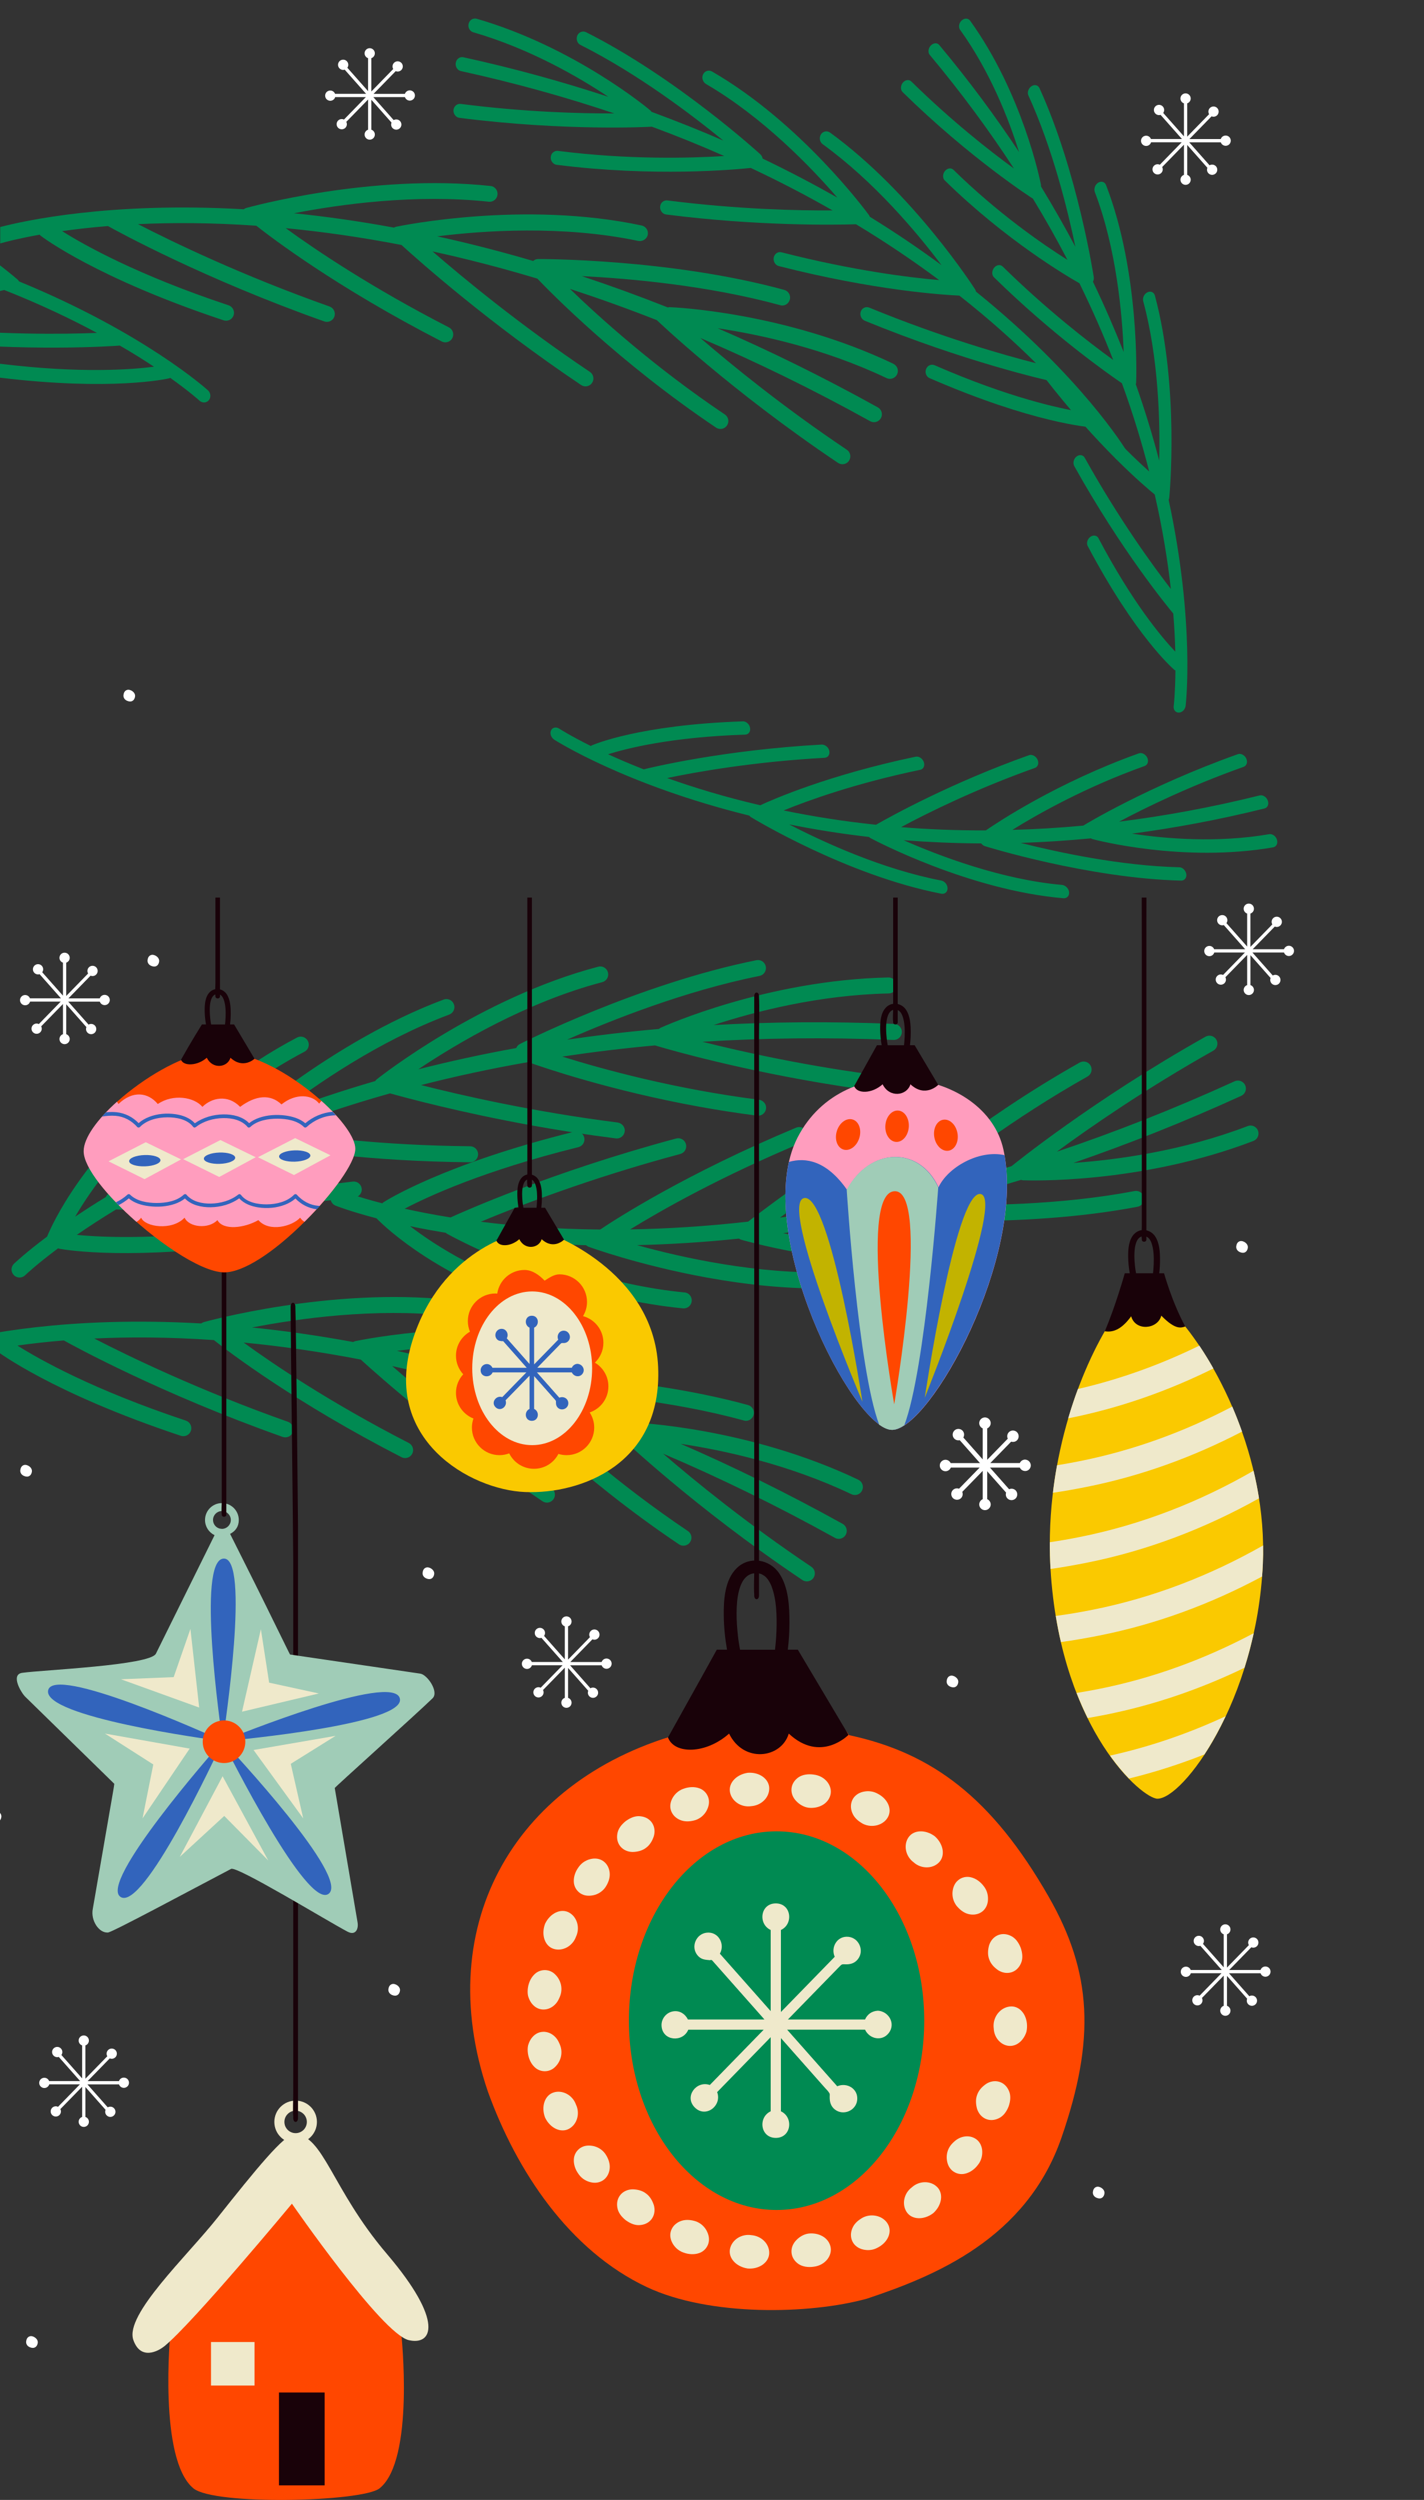 <svg width="473" height="830" viewBox="0 0 473 830" fill="none" xmlns="http://www.w3.org/2000/svg">
<rect x="0" y="0" width="473" height="830" fill="#333333" stroke="none"/>
<path d="M296.724 120.763C260.714 103.627 223.956 102.03 222.411 101.978C222.202 101.969 222.017 102.034 221.82 102.07C212.037 98.196 202.504 94.741 193.228 91.672C208.972 92.46 235.118 94.745 259.117 101.318C260.525 101.772 261.969 100.875 262.347 99.484C262.733 98.084 261.909 96.64 260.509 96.249C222.484 85.843 179.173 86 178.739 86.004C178.103 86.004 177.544 86.266 177.093 86.644C166.056 83.401 155.424 80.698 145.235 78.466C160.384 76.567 186.888 74.689 212.045 80.002C213.417 80.232 214.853 79.395 215.155 77.975C215.456 76.559 214.547 75.171 213.127 74.866C174.129 66.531 133.264 74.926 131.538 75.288C131.293 75.34 131.088 75.461 130.874 75.574C119.129 73.406 108.039 71.861 97.656 70.807C112.837 67.85 137.898 64.335 162.359 66.973C163.807 67.13 165.098 66.085 165.251 64.648C165.408 63.2 164.386 61.889 162.922 61.748C123.308 57.488 82.246 68.912 81.84 69.033C81.51 69.126 81.224 69.282 80.967 69.48C36.514 66.933 7.865 73.333 0.074 75.376V80.815C1.554 80.389 6.023 79.186 13.199 77.915C13.304 78.031 13.38 78.172 13.509 78.273C14.249 78.836 32.129 92.335 74.277 106.35C74.398 106.386 74.523 106.418 74.639 106.439C75.906 106.668 77.182 105.944 77.596 104.689C78.051 103.309 77.31 101.829 75.935 101.366C45.556 91.266 27.898 81.322 20.633 76.736C25.062 76.109 30.138 75.517 35.858 75.055C39 76.808 67.773 92.577 107.717 106.716C107.854 106.756 107.986 106.797 108.123 106.821C109.374 107.046 110.629 106.346 111.072 105.111C111.55 103.747 110.834 102.251 109.467 101.76C80.319 91.451 57.21 80.272 45.846 74.419C57.109 73.892 70.259 73.9 85.134 74.938C90.11 78.88 111.812 95.425 146.727 113.369C146.965 113.49 147.206 113.575 147.459 113.619C148.566 113.82 149.72 113.289 150.263 112.231C150.923 110.94 150.416 109.359 149.125 108.703C123.067 95.312 104.515 82.746 94.909 75.751C106.779 76.889 119.623 78.679 133.356 81.334C139.523 86.945 162.616 107.424 193.023 127.83C193.332 128.031 193.666 128.168 194.012 128.237C195.01 128.418 196.064 128.011 196.667 127.11C197.48 125.908 197.15 124.278 195.947 123.474C172.781 107.931 153.912 92.348 143.674 83.47C154.76 85.891 166.373 88.864 178.489 92.508C182.705 96.929 205.625 120.348 237.838 141.966C238.147 142.175 238.489 142.311 238.835 142.372C239.829 142.553 240.887 142.147 241.486 141.254C242.299 140.051 241.977 138.414 240.766 137.605C217.415 121.933 199.044 105.328 189.318 95.916C198.67 98.965 208.296 102.408 218.184 106.294C218.192 106.302 218.192 106.31 218.2 106.318C218.437 106.551 242.862 129.858 278.361 153.683C278.674 153.892 279.004 154.021 279.35 154.089C280.356 154.27 281.406 153.864 282.005 152.971C282.814 151.764 282.496 150.131 281.293 149.327C260.139 135.135 242.991 121.145 232.637 112.215C250.674 119.894 269.495 129.009 289.036 139.842C289.29 139.982 289.559 140.079 289.837 140.127C290.915 140.324 292.041 139.826 292.608 138.812C293.308 137.545 292.85 135.948 291.579 135.248C273.22 125.067 255.472 116.39 238.405 108.985C252.484 111.097 273.807 115.686 294.479 125.529C294.696 125.626 294.917 125.702 295.139 125.739C296.281 125.944 297.46 125.377 297.979 124.287C298.602 122.971 298.047 121.41 296.736 120.783L296.724 120.763Z" fill="#008A52"/>
<path d="M158.35 6.227C190.594 15.556 215.034 35.801 216.055 36.692C216.187 36.803 216.286 36.961 216.384 37.118C224.726 40.199 232.682 43.37 240.259 46.673C229.73 38.057 211.731 24.431 192.855 14.938C191.724 14.442 191.266 12.973 191.757 11.811C192.247 10.649 193.572 10.147 194.668 10.69C224.606 25.725 252.318 50.99 252.588 51.254C252.99 51.628 253.208 52.109 253.314 52.647C262.112 56.858 270.374 61.22 278.123 65.603C269.435 55.532 253.398 38.868 234.454 27.858C233.464 27.218 232.977 25.837 233.546 24.666C234.12 23.536 235.415 23.122 236.522 23.748C265.989 40.748 287.713 70.14 288.619 71.384C288.762 71.578 288.827 71.782 288.886 71.944C297.589 77.311 305.501 82.691 312.734 88.027C304.588 77.211 290.38 60.279 273.287 47.898C272.287 47.173 271.989 45.727 272.685 44.625C273.347 43.569 274.698 43.275 275.742 44.036C303.412 64.138 323.662 95.703 323.859 96.018C324.007 96.254 324.121 96.536 324.196 96.824C359.165 125.05 373.714 148.929 374.01 149.401C374.662 150.507 374.363 151.942 373.337 152.619C372.312 153.296 370.962 152.954 370.311 151.848C370.207 151.649 367.929 147.948 363.176 141.84C363.059 141.854 362.908 141.915 362.786 141.888C362.029 141.854 343.331 140.558 308.845 125.575C308.762 125.543 308.635 125.474 308.551 125.441C307.611 124.88 307.178 123.62 307.601 122.551C308.047 121.352 309.323 120.771 310.453 121.267C335.317 132.098 351.949 135.598 359.063 136.755C356.555 133.759 353.605 130.395 350.19 126.791C347.219 126.141 320.369 120.087 287.2 106.467C287.072 106.398 286.989 106.366 286.901 106.292C285.999 105.726 285.533 104.512 285.917 103.448C286.324 102.254 287.599 101.673 288.725 102.128C312.924 112.066 333.69 117.937 344.118 120.592C337.168 113.696 328.74 106.05 318.655 98.142C313.357 97.905 290.602 96.474 258.664 88.336C258.458 88.277 258.248 88.176 258.076 88.07C257.263 87.577 256.817 86.53 257.006 85.49C257.286 84.227 258.418 83.452 259.606 83.772C283.449 89.857 302.07 92.137 311.96 92.994C303.76 86.887 294.549 80.609 284.324 74.455C277.379 74.676 251.644 75.094 221.26 71.213C220.937 71.168 220.649 71.077 220.389 70.897C219.659 70.436 219.195 69.561 219.271 68.578C219.39 67.292 220.468 66.397 221.675 66.544C244.815 69.496 265.23 69.946 276.549 69.864C268.152 65.052 259.093 60.323 249.38 55.758C244.336 56.295 217.116 58.803 184.924 54.721C184.602 54.676 184.313 54.585 184.054 54.405C183.323 53.944 182.859 53.069 182.941 52.127C183.06 50.842 184.138 49.946 185.344 50.094C208.685 53.064 229.333 52.51 240.574 51.802C232.948 48.421 224.943 45.171 216.518 42.058C216.518 42.058 216.518 42.058 216.479 42.063C216.206 42.096 188.115 43.652 152.621 39.13C152.299 39.085 152.01 38.994 151.75 38.814C151.02 38.353 150.556 37.478 150.638 36.536C150.757 35.251 151.835 34.355 153.041 34.503C174.169 37.195 192.652 37.713 204.053 37.663C188.391 32.392 171.443 27.617 153.124 23.605C152.88 23.551 152.669 23.45 152.459 23.348C151.64 22.814 151.199 21.809 151.393 20.811C151.634 19.552 152.762 18.736 153.945 19.014C171.164 22.78 187.163 27.247 202.066 32.147C191.881 25.353 175.769 16.112 157.241 10.727C157.035 10.668 156.869 10.604 156.698 10.498C155.84 9.968 155.394 8.922 155.661 7.872C155.98 6.604 157.162 5.908 158.35 6.227Z" fill="#008A52"/>
<path d="M-178.475 53.959C-144.91 53.693 -115.707 66.119 -114.474 66.681C-114.316 66.75 -114.176 66.872 -114.037 66.995C-105.163 67.566 -96.632 68.334 -88.428 69.336C-100.978 64.085 -122.118 56.165 -142.919 52.456C-144.144 52.303 -145.003 51.027 -144.864 49.773C-144.726 48.519 -143.6 47.66 -142.394 47.867C-109.41 53.729 -75.638 70.031 -75.304 70.206C-74.812 70.45 -74.465 70.849 -74.21 71.334C-64.577 72.858 -55.413 74.68 -46.735 76.668C-57.937 69.497 -78.064 58.105 -99.362 52.962C-100.494 52.63 -101.355 51.447 -101.145 50.161C-100.917 48.915 -99.794 48.148 -98.554 48.432C-65.461 56.312 -36.249 78.278 -35.025 79.212C-34.833 79.357 -34.713 79.534 -34.609 79.672C-24.737 82.331 -15.618 85.228 -7.163 88.277C-18.058 80.237 -36.508 68.067 -56.425 61.08C-57.59 60.672 -58.288 59.371 -57.936 58.115C-57.603 56.914 -56.392 56.248 -55.174 56.679C-22.917 68.044 5.502 92.514 5.781 92.759C5.99 92.943 6.18 93.181 6.334 93.435C47.906 110.503 68.667 129.235 69.086 129.602C70.025 130.476 70.149 131.937 69.359 132.878C68.57 133.82 67.179 133.878 66.239 133.004C66.083 132.843 62.843 129.946 56.543 125.449C56.435 125.496 56.308 125.598 56.183 125.607C55.448 125.79 37.158 129.886 -0.17 125.372C-0.259 125.365 -0.4 125.336 -0.489 125.329C-1.551 125.059 -2.325 123.975 -2.225 122.829C-2.14 121.553 -1.084 120.632 0.142 120.785C27.063 124.067 44.002 122.672 51.15 121.75C47.891 119.595 44.104 117.213 39.802 114.734C36.768 114.959 9.308 116.823 -26.369 113.24C-26.511 113.21 -26.6 113.203 -26.706 113.158C-27.732 112.872 -28.525 111.842 -28.461 110.713C-28.412 109.452 -27.355 108.531 -26.147 108.646C-0.118 111.262 21.461 110.959 32.213 110.526C23.583 105.902 13.322 100.98 1.399 96.281C-3.745 97.567 -25.962 102.691 -58.894 104.011C-59.108 104.012 -59.339 103.976 -59.533 103.923C-60.454 103.683 -61.18 102.807 -61.296 101.757C-61.388 100.466 -60.524 99.4 -59.294 99.367C-34.706 98.392 -16.209 95.261 -6.487 93.259C-16.088 89.747 -26.709 86.36 -38.265 83.382C-44.858 85.576 -69.402 93.324 -99.63 98.279C-99.952 98.328 -100.254 98.323 -100.555 98.225C-101.386 97.992 -102.081 97.286 -102.288 96.321C-102.541 95.055 -101.764 93.889 -100.565 93.686C-77.546 89.909 -57.852 84.511 -47.027 81.201C-56.448 78.987 -66.481 77.041 -77.092 75.439C-81.773 77.394 -107.144 87.568 -139.161 92.847C-139.483 92.896 -139.786 92.891 -140.086 92.793C-140.918 92.56 -141.612 91.854 -141.803 90.928C-142.056 89.662 -141.279 88.496 -140.08 88.293C-116.863 84.475 -97.233 78.05 -86.661 74.162C-94.935 73.099 -103.535 72.27 -112.498 71.691C-112.498 71.691 -112.498 71.691 -112.534 71.707C-112.787 71.817 -139.264 81.328 -174.571 87.128C-174.893 87.177 -175.196 87.171 -175.496 87.073C-176.327 86.84 -177.022 86.135 -177.213 85.208C-177.466 83.942 -176.688 82.776 -175.49 82.573C-154.473 79.121 -136.612 74.341 -125.699 71.038C-142.214 70.457 -159.819 70.721 -178.522 72.106C-178.772 72.123 -179.002 72.086 -179.233 72.049C-180.17 71.771 -180.879 70.934 -180.978 69.921C-181.107 68.647 -180.259 67.542 -179.046 67.471C-161.468 66.164 -144.86 65.878 -129.178 66.318C-140.879 62.715 -158.959 58.459 -178.253 58.589C-178.467 58.59 -178.645 58.576 -178.839 58.523C-179.812 58.261 -180.538 57.385 -180.582 56.303C-180.639 54.997 -179.705 53.992 -178.475 53.959Z" fill="#008A52"/>
<path d="M322.231 6.861C339.683 31.078 345.55 60.116 345.77 61.366C345.801 61.524 345.783 61.702 345.764 61.881C349.906 68.687 353.726 75.368 357.207 81.959C354.619 69.535 349.581 49.191 341.617 31.745C341.099 30.759 341.598 29.331 342.591 28.642C343.585 27.953 344.797 28.23 345.265 29.237C357.907 56.889 363.27 91.688 363.313 92.041C363.387 92.552 363.271 93.055 363.045 93.545C366.876 101.504 370.246 109.307 373.245 116.863C372.764 104.21 370.802 82.417 363.637 63.705C363.299 62.675 363.728 61.304 364.782 60.648C365.817 60.028 366.959 60.362 367.387 61.441C378.601 90.443 377.451 125.496 377.392 126.972C377.384 127.203 377.316 127.402 377.267 127.564C380.386 136.41 382.941 144.858 385.044 152.921C385.361 139.944 384.833 118.877 379.736 100.01C379.438 98.906 380.037 97.58 381.142 97.046C382.197 96.531 383.31 96.991 383.619 98.147C391.837 128.737 388.437 164.789 388.399 165.146C388.372 165.414 388.294 165.702 388.186 165.974C396.997 206.92 393.882 233.797 393.827 234.332C393.667 235.565 392.655 236.575 391.556 236.594C390.457 236.613 389.7 235.639 389.86 234.406C389.898 234.191 390.365 230.013 390.436 222.606C390.345 222.557 390.205 222.529 390.134 222.443C389.621 222.025 377.204 211.317 361.335 181.357C361.295 181.288 361.244 181.167 361.203 181.098C360.856 180.156 361.256 178.911 362.15 178.263C363.134 177.521 364.354 177.709 364.872 178.695C376.297 200.319 386.032 211.747 390.386 216.359C390.296 212.635 390.103 208.383 389.715 203.697C387.99 201.635 372.5 182.86 356.796 154.685C356.745 154.564 356.704 154.495 356.684 154.389C356.366 153.464 356.717 152.239 357.581 151.575C358.534 150.817 359.755 151.005 360.292 151.954C371.748 172.511 383.065 187.997 388.911 195.535C387.879 186.354 386.226 175.801 383.555 164.181C379.964 161.253 364.77 148.34 346.868 125.246C346.757 125.092 346.665 124.901 346.604 124.727C346.307 123.907 346.579 122.828 347.292 122.082C348.195 121.203 349.424 121.159 350.08 122.032C363.439 139.28 375.253 150.746 381.725 156.549C379.373 147.362 376.407 137.514 372.658 127.244C367.654 123.836 349.332 110.884 330.144 92.045C329.942 91.842 329.791 91.618 329.709 91.338C329.453 90.588 329.615 89.638 330.219 88.88C331.02 87.9 332.278 87.73 333.044 88.473C347.659 102.818 361.757 113.726 369.758 119.505C366.544 111.268 362.819 102.754 358.542 94.036C354.697 91.867 334.164 79.842 313.818 59.906C313.617 59.703 313.465 59.48 313.383 59.2C313.127 58.449 313.29 57.5 313.873 56.779C314.675 55.798 315.933 55.628 316.698 56.371C331.444 70.834 346.266 81.049 354.563 86.281C351.092 79.601 347.28 72.831 343.098 65.955C343.098 65.955 343.098 65.955 343.068 65.939C342.857 65.825 322.245 52.579 299.824 30.581C299.622 30.378 299.471 30.155 299.388 29.875C299.133 29.124 299.295 28.175 299.879 27.453C300.68 26.472 301.938 26.303 302.704 27.046C316.05 40.14 328.751 50.106 336.793 55.955C328.729 43.591 319.484 30.967 308.85 18.253C308.709 18.082 308.617 17.891 308.526 17.701C308.249 16.845 308.501 15.802 309.195 15.093C310.067 14.197 311.315 14.117 311.992 14.953C321.991 26.901 330.74 38.786 338.478 50.455C335.114 39.686 328.952 23.872 318.937 9.937C318.826 9.783 318.745 9.645 318.684 9.47C318.377 8.598 318.648 7.519 319.422 6.806C320.355 5.943 321.574 5.988 322.231 6.861Z" fill="#008A52"/>
<path d="M422.871 281.33C393.116 286.474 364.077 278.93 362.842 278.576C362.684 278.534 362.53 278.438 362.375 278.342C354.349 279.092 346.579 279.607 339.04 279.851C351.498 283.008 372.252 287.449 391.655 287.939C392.782 287.906 393.863 288.993 394.052 290.204C394.241 291.414 393.455 292.394 392.332 292.374C361.568 291.613 327.504 281.054 327.164 280.937C326.666 280.777 326.259 280.449 325.911 280.025C316.973 279.982 308.378 279.587 300.173 278.964C311.911 284.142 332.629 292.027 352.832 293.807C353.92 293.956 354.98 294.955 355.113 296.206C355.221 297.423 354.414 298.315 353.241 298.226C321.878 295.566 290.456 278.963 289.136 278.255C288.929 278.145 288.778 277.994 288.652 277.878C279.219 276.792 270.396 275.37 262.125 273.707C273.806 279.754 293.229 288.622 312.663 292.354C313.8 292.572 314.744 293.706 314.744 294.95C314.747 296.139 313.837 296.948 312.648 296.716C281.159 290.624 249.818 271.528 249.509 271.336C249.278 271.192 249.05 270.994 248.85 270.775C207.665 260.626 184.556 245.863 184.093 245.575C183.04 244.882 182.567 243.513 183.034 242.503C183.501 241.494 184.723 241.237 185.775 241.93C185.954 242.06 189.554 244.339 196.27 247.691C196.355 247.63 196.442 247.515 196.551 247.489C197.158 247.207 212.388 240.652 246.676 239.499C246.756 239.492 246.89 239.5 246.97 239.494C247.981 239.595 248.939 240.512 249.135 241.614C249.377 242.839 248.668 243.867 247.541 243.9C222.806 244.707 208.104 248.5 201.983 250.418C205.415 251.989 209.373 253.699 213.812 255.426C216.451 254.77 240.384 248.998 272.973 247.202C273.107 247.21 273.187 247.203 273.293 247.231C274.275 247.353 275.237 248.215 275.461 249.297C275.731 250.501 275.022 251.53 273.92 251.597C250.143 252.906 231.047 256.338 221.602 258.316C230.421 261.45 240.762 264.628 252.525 267.353C256.776 265.383 275.238 257.279 304.168 251.226C304.357 251.194 304.571 251.195 304.757 251.217C305.635 251.311 306.498 252.036 306.863 253.017C307.266 254.229 306.764 255.367 305.679 255.578C284.077 260.088 268.423 265.756 260.284 269.074C269.689 271.01 279.968 272.679 290.976 273.823C296.287 270.779 316.164 259.844 341.786 250.733C342.06 250.639 342.33 250.6 342.621 250.65C343.418 250.75 344.211 251.319 344.635 252.205C345.175 253.37 344.775 254.591 343.761 254.958C324.25 261.9 308.097 269.896 299.304 274.617C308.225 275.346 317.623 275.732 327.45 275.707C331.121 273.169 351.129 259.809 378.26 250.13C378.534 250.037 378.804 249.997 379.095 250.047C379.892 250.147 380.685 250.716 381.085 251.568C381.625 252.733 381.225 253.954 380.21 254.321C360.534 261.33 344.693 270.293 336.269 275.525C343.885 275.329 351.732 274.863 359.839 274.106C359.839 274.106 359.839 274.106 359.867 274.086C360.064 273.944 381.219 261.054 411.144 250.401C411.417 250.308 411.688 250.269 411.979 250.318C412.776 250.418 413.569 250.987 413.968 251.839C414.509 253.004 414.108 254.225 413.094 254.592C395.281 260.933 380.603 268.076 371.73 272.803C386.547 270.947 402.123 268.132 418.394 264.091C418.611 264.038 418.826 264.039 419.04 264.041C419.942 264.169 420.78 264.86 421.12 265.807C421.552 266.999 421.074 268.171 420.014 268.416C404.722 272.218 390.038 274.91 375.996 276.778C387.289 278.494 404.411 279.901 421.521 276.966C421.71 276.934 421.872 276.921 422.058 276.943C422.988 277.05 423.851 277.776 424.159 278.797C424.534 280.03 423.955 281.12 422.871 281.33Z" fill="#008A52"/>
<g clip-path="url(#clip0_88_3986)">
<path d="M294.107 357.331C268.555 354.116 246.719 349.257 233.307 345.876C253.088 344.635 274.232 344.338 296.801 345.265C298.265 345.318 299.503 344.179 299.564 342.706C299.621 341.241 298.457 340.004 297.016 339.947C275.791 339.072 255.802 339.279 237.006 340.329C250.695 335.849 272.067 330.319 295.226 329.835C296.691 329.806 297.854 328.597 297.822 327.124C297.789 325.663 296.585 324.504 295.108 324.528C254.785 325.37 220.81 340.61 219.39 341.249C219.19 341.338 219.044 341.489 218.881 341.619C208.293 342.551 198.119 343.756 188.353 345.184C202.95 338.75 227.618 328.947 252.29 324.007C253.727 323.722 254.654 322.318 254.374 320.882C254.085 319.437 252.689 318.501 251.248 318.794C212.138 326.632 173.052 346.433 172.661 346.637C172.092 346.93 171.709 347.41 171.469 347.955C160.014 350.031 149.173 352.411 138.943 355.016C151.782 346.421 174.912 332.687 200.052 326.083C201.468 325.712 202.315 324.264 201.94 322.839C201.566 321.423 200.121 320.569 198.705 320.955C159.676 331.202 126.515 357.254 125.124 358.352C124.924 358.511 124.79 358.715 124.652 358.914C113.05 362.283 102.323 365.917 92.459 369.673C104.838 360.11 125.893 345.567 149.218 336.85C150.589 336.333 151.289 334.803 150.777 333.432C150.26 332.052 148.734 331.348 147.358 331.865C109.607 345.982 77.663 374.951 77.346 375.244C77.093 375.476 76.91 375.749 76.768 376.038C66.615 380.424 57.577 384.864 49.613 389.149C60.421 377.954 79.038 360.782 101.139 349.176C102.441 348.505 102.938 346.889 102.258 345.595C101.57 344.301 99.967 343.784 98.669 344.472C62.639 363.39 36.469 395.648 35.37 397.019C35.273 397.141 35.24 397.284 35.167 397.414C31.415 399.701 28.017 401.89 24.969 403.945C30.402 394.63 41.238 379.383 60.494 363.96C61.638 363.052 61.829 361.384 60.914 360.232C59.994 359.081 58.317 358.898 57.178 359.821C27.671 383.444 17.343 406.411 15.646 410.554C8.44 415.946 4.802 419.413 4.627 419.584C3.581 420.613 3.56 422.294 4.59 423.344C4.985 423.755 5.485 423.999 6.014 424.101C6.832 424.251 7.707 424.007 8.35 423.393C8.521 423.222 12.147 419.775 19.329 414.428C19.471 414.485 19.598 414.57 19.752 414.603C19.777 414.607 19.821 414.615 19.878 414.623C21.938 414.997 44.213 418.688 87.442 412.409C88.894 412.206 89.899 410.851 89.688 409.402C89.484 407.953 88.141 406.94 86.681 407.152C54.671 411.803 34.186 410.839 25.514 409.988C29.242 407.412 33.576 404.568 38.548 401.552C42.431 401.715 75.498 402.879 117.839 397.56C119.292 397.381 120.33 396.051 120.143 394.598C119.956 393.145 118.625 392.124 117.18 392.295C86.192 396.185 60.254 396.572 47.306 396.445C57.255 390.862 69.15 384.909 83.063 379.102C84.044 379.301 85.496 379.59 87.417 379.94C98.034 381.869 122.605 385.572 156.132 385.885C157.597 385.894 158.801 384.714 158.809 383.253C158.822 381.788 157.642 380.583 156.177 380.567C126.605 380.29 104.162 377.36 92.284 375.395C103.528 371.041 115.947 366.837 129.559 363.008C135.545 364.684 153.149 369.388 176.43 373.616C185.114 375.191 194.587 376.701 204.545 377.962C205.997 378.146 207.324 377.112 207.507 375.659C207.698 374.198 206.632 372.961 205.212 372.689C177.256 369.156 153.157 363.638 139.859 360.253C150.98 357.412 162.826 354.828 175.433 352.631C180.332 354.389 202.669 362.068 232.31 367.443C238.418 368.554 244.843 369.563 251.48 370.406C252.933 370.589 254.264 369.555 254.451 368.102C254.634 366.642 253.629 365.405 252.152 365.124C223.968 361.563 199.849 354.893 186.762 350.8C196.601 349.314 206.864 348.061 217.567 347.084C217.925 347.194 237.58 353.209 266.358 358.434C274.696 359.948 283.815 361.396 293.431 362.617C294.884 362.796 296.21 361.767 296.398 360.306C296.585 358.853 295.592 357.612 294.099 357.335L294.107 357.331Z" fill="#008A52"/>
<path d="M417.867 375.391C417.342 374.023 415.808 373.332 414.437 373.865C392.8 382.154 370.911 385.088 356.546 386.101C374.358 379.985 392.95 372.644 412.288 363.83C413.623 363.219 414.217 361.644 413.61 360.31C413 358.979 411.425 358.389 410.09 358.995C389.536 368.363 369.837 376.058 351.04 382.37C362.186 374.186 380.576 361.457 403.03 348.822C404.308 348.106 404.76 346.486 404.043 345.204C403.327 343.922 401.704 343.471 400.426 344.191C362.728 365.396 336.257 386.964 335.992 387.184C325.721 390.309 315.747 393.015 306.078 395.347C316.65 386.622 336.476 371.35 361.242 357.408C362.52 356.688 362.972 355.072 362.255 353.787C361.539 352.501 359.916 352.053 358.634 352.777C324.521 371.976 299.6 393.707 294.9 397.914C282.395 400.629 270.455 402.7 259.086 404.263C270.13 396.112 290.371 381.922 314.913 368.115C316.191 367.394 316.646 365.775 315.93 364.497C315.214 363.215 313.59 362.763 312.309 363.488C280.116 381.592 255.244 400.368 248.501 405.593C234.454 407.18 221.367 407.97 209.31 408.173C219.56 401.874 239.207 390.708 266.524 379.285C267.871 378.719 268.506 377.161 267.941 375.81C267.379 374.451 265.825 373.82 264.465 374.385C227.959 389.645 204.801 404.572 199.36 408.214C184.283 408.08 171.021 407.05 159.7 405.63C171.648 400.625 195.804 391.204 225.974 383.13C227.39 382.752 228.232 381.291 227.854 379.875C227.467 378.455 226.026 377.612 224.598 377.991C183.372 389.035 153.181 402.59 149.657 404.201C143.915 403.282 138.833 402.285 134.41 401.3C142.117 397.247 160.71 388.636 192.117 380.864C193.541 380.518 194.412 379.073 194.058 377.645C193.704 376.221 192.267 375.346 190.843 375.712C147.216 386.5 128.114 398.683 127.325 399.196C127.191 399.286 127.109 399.416 126.995 399.522C118.323 397.275 113.672 395.448 113.448 395.359C112.101 394.809 110.539 395.452 109.985 396.812C109.432 398.175 110.079 399.725 111.438 400.279C111.666 400.372 116.342 402.212 125.046 404.486C128.11 407.624 146.316 425.045 182.643 435.828C182.745 435.853 182.839 435.881 182.928 435.893C184.247 436.134 185.561 435.344 185.944 434.038C186.363 432.63 185.561 431.149 184.157 430.729C160.579 423.73 144.778 413.683 136.208 407.099C138.345 407.546 140.599 407.99 142.996 408.425C144.624 408.722 146.325 409.007 148.07 409.292C148.188 409.39 148.278 409.516 148.42 409.593C149.783 410.346 178.59 426.184 213.35 432.5C217.77 433.301 222.291 433.948 226.865 434.392C228.326 434.53 229.62 433.464 229.762 432.007C229.896 430.542 228.851 429.191 227.373 429.106C202.534 426.697 178.806 417.801 164.567 411.506C173.556 412.474 183.6 413.178 194.66 413.414C194.904 413.634 195.185 413.817 195.511 413.939C195.767 414.037 212.341 420.088 234.767 424.157C247.496 426.469 262.113 428.141 276.698 427.722C278.171 427.677 279.322 426.453 279.278 424.988C279.237 423.527 278.028 422.367 276.547 422.412C251.655 423.124 226.653 417.577 211.58 413.39C222.14 413.154 233.437 412.478 245.458 411.225C245.669 411.359 245.873 411.502 246.125 411.575C246.825 411.779 254.166 413.886 265.369 415.917C281.259 418.802 304.91 421.537 328.374 418.473C329.831 418.285 330.857 416.951 330.665 415.498C330.478 414.045 329.151 413.008 327.686 413.207C301.887 416.568 275.257 412.552 260.132 409.435C270.618 407.99 281.557 406.13 292.987 403.729C293.354 404.083 293.793 404.364 294.322 404.458C294.408 404.474 294.489 404.49 294.574 404.494C295.006 404.531 338.678 408.137 377.849 400.653C379.294 400.376 380.234 398.985 379.957 397.548C379.688 396.108 378.293 395.163 376.848 395.44C352.115 400.161 325.526 400.376 309.582 399.921C319.169 397.564 329.046 394.838 339.207 391.713C339.309 391.745 339.398 391.806 339.508 391.827C339.626 391.847 339.756 391.867 339.878 391.867C341.449 391.928 378.651 393.239 416.325 378.809C417.692 378.284 418.38 376.746 417.855 375.374L417.867 375.391Z" fill="#008A52"/>
<path d="M285.097 491.277C248.668 473.942 211.483 472.326 209.92 472.273C209.709 472.265 209.521 472.33 209.322 472.367C199.425 468.448 189.781 464.953 180.397 461.848C196.325 462.645 222.775 464.957 247.053 471.606C248.477 472.066 249.938 471.158 250.321 469.75C250.711 468.334 249.877 466.873 248.461 466.479C209.994 455.951 166.179 456.11 165.74 456.114C165.097 456.114 164.531 456.378 164.075 456.761C152.909 453.481 142.154 450.747 131.846 448.488C147.171 446.567 173.984 444.667 199.434 450.043C200.821 450.274 202.274 449.428 202.579 447.992C202.884 446.559 201.965 445.155 200.528 444.846C161.076 436.414 119.736 444.907 117.99 445.273C117.742 445.326 117.534 445.448 117.319 445.562C105.436 443.369 94.217 441.806 83.714 440.74C99.072 437.749 124.424 434.192 149.169 436.862C150.634 437.021 151.94 435.963 152.095 434.51C152.254 433.045 151.22 431.718 149.739 431.576C109.664 427.266 68.124 438.823 67.713 438.945C67.38 439.039 67.091 439.198 66.83 439.397C21.86 436.821 -7.122 443.296 -15.004 445.363V450.865C-13.506 450.433 -8.985 449.216 -1.726 447.931C-1.62 448.049 -1.543 448.191 -1.412 448.293C-0.664 448.862 17.425 462.519 60.063 476.697C60.185 476.733 60.311 476.766 60.429 476.786C61.711 477.018 63.001 476.286 63.42 475.016C63.88 473.62 63.131 472.123 61.74 471.655C31.008 461.437 13.144 451.377 5.794 446.738C10.275 446.103 15.41 445.505 21.197 445.037C24.375 446.811 53.483 462.763 93.891 477.067C94.03 477.108 94.164 477.148 94.302 477.173C95.568 477.401 96.838 476.693 97.285 475.443C97.769 474.064 97.045 472.55 95.662 472.054C66.175 461.624 42.797 450.315 31.301 444.394C42.695 443.861 55.998 443.869 71.046 444.919C76.08 448.907 98.034 465.644 133.356 483.798C133.596 483.92 133.84 484.005 134.096 484.05C135.215 484.253 136.383 483.716 136.933 482.646C137.6 481.34 137.087 479.741 135.781 479.077C109.42 465.53 90.652 452.818 80.935 445.741C92.943 446.893 105.937 448.704 119.829 451.389C126.068 457.066 149.43 477.783 180.19 498.427C180.503 498.63 180.841 498.769 181.191 498.838C182.2 499.021 183.266 498.61 183.877 497.698C184.699 496.482 184.365 494.834 183.148 494.02C159.713 478.296 140.624 462.531 130.267 453.55C141.482 456 153.23 459.007 165.487 462.694C169.752 467.166 192.939 490.858 225.526 512.727C225.84 512.938 226.185 513.076 226.535 513.138C227.54 513.321 228.611 512.91 229.217 512.006C230.039 510.79 229.714 509.133 228.489 508.315C204.866 492.461 186.282 475.663 176.442 466.141C185.903 469.225 195.641 472.709 205.643 476.64C205.652 476.648 205.652 476.656 205.66 476.664C205.9 476.9 230.609 500.478 266.521 524.58C266.838 524.792 267.172 524.922 267.522 524.991C268.539 525.175 269.601 524.764 270.207 523.86C271.025 522.639 270.704 520.987 269.487 520.173C248.087 505.817 230.739 491.664 220.265 482.63C238.511 490.398 257.552 499.619 277.321 510.578C277.577 510.72 277.85 510.818 278.13 510.867C279.221 511.066 280.36 510.562 280.934 509.536C281.642 508.254 281.178 506.639 279.892 505.931C261.32 495.631 243.366 486.854 226.1 479.362C240.343 481.498 261.914 486.142 282.826 496.099C283.046 496.197 283.27 496.274 283.494 496.311C284.65 496.518 285.842 495.945 286.367 494.842C286.998 493.511 286.436 491.932 285.109 491.297L285.097 491.277Z" fill="#008A52"/>
<path d="M227.65 575.134C171.933 589.795 142.976 638.237 162.032 694.349C171.563 720.812 189.089 747.205 214.881 759.344C235.626 769.107 268.954 768.451 288.011 763.161C310.241 755.751 340.92 743.425 352.591 709.698C363.883 677.058 362.752 654.913 348.355 629.769C329.44 596.742 309.521 581.958 282.025 576.082C274.598 563.678 232.582 565.75 227.65 575.134Z" fill="#FF4700"/>
<path d="M265.015 547.715H261.682C262.04 544.752 262.223 541.761 262.227 538.782C262.24 533.407 261.943 526.961 258.817 522.354C255.639 517.663 248.986 516.519 244.754 520.597C240.713 524.491 240.334 531.238 240.408 536.487C240.461 540.227 240.831 544.016 241.49 547.71H238.096C238.096 547.71 230.597 561.257 221.876 576.851C223.992 582.532 234.499 582.402 242.174 575.569C247.012 585.486 259.521 583.834 262.004 575.569C272.625 585.486 281.842 575.988 281.842 575.988L265.011 547.71L265.015 547.715ZM245.812 547.715C245.673 546.994 245.547 546.27 245.437 545.546C245.258 544.365 245.246 544.28 245.104 542.998C244.969 541.802 244.864 540.605 244.786 539.405C244.624 536.797 244.603 534.168 244.86 531.563C245.067 529.468 245.616 526.896 246.618 525.134C247.521 523.551 248.831 522.534 250.398 522.371C251.537 522.253 252.311 522.354 253.096 522.704C253.043 522.68 254.138 523.368 253.885 523.168C254.272 523.474 254.618 523.836 254.931 524.218C254.964 524.267 255.163 524.54 255.2 524.597C255.334 524.804 255.464 525.012 255.586 525.223C255.896 525.765 256.128 526.269 256.258 526.615C256.705 527.771 257.023 528.975 257.271 530.188C257.759 532.601 257.926 535.079 257.963 537.659C257.999 540.215 257.894 542.774 257.674 545.318C257.605 546.119 257.523 546.917 257.43 547.719H245.812V547.715Z" fill="#190209"/>
<path d="M257.946 733.732C285.037 733.732 306.998 705.589 306.998 670.873C306.998 636.157 285.037 608.014 257.946 608.014C230.856 608.014 208.895 636.157 208.895 670.873C208.895 705.589 230.856 733.732 257.946 733.732Z" fill="#008A52"/>
<path d="M291.567 667.573C289.594 667.691 288.121 668.732 287.339 670.482H261.723C265.764 666.34 269.801 662.197 273.841 658.054C274.96 656.907 276.08 655.759 277.199 654.612C277.748 654.046 278.301 653.48 278.851 652.919C279.547 652.203 279.657 652.109 280.613 652.166C282.306 652.268 283.832 651.881 284.939 650.494C287.152 647.726 285.402 643.462 281.887 643.047C278.102 642.599 275.856 646.469 277.264 649.672C271.306 655.784 265.349 661.892 259.391 668.004V640.772C263.668 638.786 262.858 631.946 257.69 631.946C252.522 631.946 251.712 638.786 255.989 640.772V667.703C250.365 661.351 244.742 654.994 239.118 648.642C240.904 645.472 238.666 641.248 234.76 641.663C231.211 642.038 229.396 646.323 231.634 649.118C232.81 650.587 234.133 650.644 235.834 650.807C236.151 650.64 236.42 650.697 236.644 650.97C236.945 651.307 237.242 651.645 237.543 651.987C237.991 652.496 238.442 653.004 238.89 653.509C239.94 654.693 240.986 655.877 242.036 657.061C245.995 661.534 249.954 666.01 253.918 670.482H228.501C227.602 668.667 225.836 667.479 223.719 667.764C221.367 668.081 219.618 670.205 219.74 672.566C219.996 677.673 226.82 678.21 228.619 673.884H253.662C247.7 680 241.734 686.116 235.773 692.233C231.354 690.662 227.15 696.066 230.784 699.7C234.458 703.375 239.911 699.045 238.206 694.605C244.135 688.526 250.064 682.442 255.993 676.362V700.974C251.716 702.959 252.526 709.8 257.694 709.8C262.862 709.8 263.672 702.959 259.395 700.974V676.663C263.168 680.924 266.94 685.185 270.712 689.449C271.762 690.633 272.812 691.822 273.862 693.006C274.285 693.482 274.794 693.97 275.172 694.483C275.746 695.268 275.608 695.179 275.591 696.099C275.563 697.8 275.913 699.285 277.329 700.384C280.124 702.557 284.369 700.746 284.731 697.218C285.118 693.453 281.272 691.268 278.094 692.66C272.551 686.397 267.005 680.135 261.463 673.872H287.339C288.768 676.948 292.943 677.905 295.209 674.991C297.61 671.898 295.238 667.772 291.567 667.56V667.573Z" fill="#EFE9CB"/>
<path d="M334.727 679.199C333.213 678.938 331.948 677.99 331.117 676.737C330.702 676.106 330.401 675.398 330.234 674.641C330.149 674.263 330.104 673.872 330.084 673.473C330.027 673.07 330.011 672.655 330.031 672.236C330.19 668.924 332.835 666.201 335.911 666.152C338.987 666.104 341.335 669.249 341.132 673.168C341.108 673.652 341.042 674.12 340.945 674.572C340.811 675.015 340.631 675.439 340.428 675.837C340.025 676.631 339.508 677.319 338.914 677.864C337.73 678.955 336.241 679.459 334.727 679.199Z" fill="#EFE9CB"/>
<path d="M327.313 703.436C325.921 702.785 324.969 701.543 324.537 700.131C324.151 698.731 323.976 697.03 324.586 695.468C325.128 693.881 326.361 692.697 327.557 691.875C328.802 691.073 330.324 690.739 331.809 691.142C333.295 691.541 334.454 692.632 335.106 694.129C335.809 695.639 335.683 697.458 335.049 699.297C334.345 701.108 333.266 702.581 331.756 703.281C330.291 704.005 328.704 704.091 327.313 703.436Z" fill="#EFE9CB"/>
<path d="M316.325 720.685C315.137 719.68 314.616 718.293 314.473 716.734C314.364 715.196 314.771 713.605 315.78 712.262C316.846 710.96 318.075 709.959 319.532 709.535C320.968 709.108 322.547 709.198 323.874 709.979C325.2 710.756 326.014 712.103 326.218 713.702C326.413 715.289 326.087 717.19 324.867 718.712C323.707 720.27 322.148 721.308 320.618 721.67C319.108 722.061 317.489 721.67 316.329 720.685H316.325Z" fill="#EFE9CB"/>
<path d="M301.175 734.436C299.466 731.876 300.223 728.185 302.884 726.208C305.338 723.978 309.098 723.933 311.283 726.102C313.464 728.267 312.891 732.185 309.969 734.806C306.831 737.17 302.884 736.991 301.175 734.436Z" fill="#EFE9CB"/>
<path d="M282.928 743.677C282.419 742.224 282.639 740.662 283.335 739.335C284.031 737.988 285.252 736.983 286.733 736.186C289.716 734.749 293.394 735.766 294.892 738.346C296.475 741.093 294.859 744.646 291.311 746.343C289.586 747.25 287.653 747.197 286.135 746.701C284.601 746.188 283.441 745.13 282.932 743.677H282.928Z" fill="#EFE9CB"/>
<path d="M262.907 747.82C262.801 746.286 263.424 744.861 264.449 743.803C265.479 742.713 266.891 741.797 268.551 741.565C271.852 741.191 275.054 742.782 275.84 745.785C276.617 748.735 274.191 752.101 270.281 752.573C268.356 752.849 266.537 752.552 265.202 751.649C263.859 750.713 263.013 749.358 262.907 747.824V747.82Z" fill="#EFE9CB"/>
<path d="M242.483 746.636C243.118 743.624 246.292 741.577 249.564 742.086C252.868 742.338 255.538 744.906 255.509 748.007C255.485 751.059 252.278 753.48 248.363 753.163C244.477 752.581 241.844 749.643 242.479 746.636H242.483Z" fill="#EFE9CB"/>
<path d="M223.129 740.023C223.813 738.647 225.083 737.712 226.519 737.284C227.964 736.857 229.547 736.999 231.15 737.512C232.725 738.086 233.938 739.197 234.682 740.544C235.415 741.927 235.736 743.368 235.297 744.861C234.865 746.318 233.722 747.539 232.249 748.035C230.768 748.569 228.896 748.552 227.073 747.881C225.221 747.27 223.899 745.879 223.199 744.43C222.499 742.973 222.442 741.402 223.129 740.027V740.023Z" fill="#EFE9CB"/>
<path d="M206.177 728.592C207.198 727.445 208.659 726.887 210.14 726.875C211.593 726.903 213.273 727.229 214.592 728.263C215.959 729.235 216.736 730.765 217.188 732.133C217.595 733.557 217.477 735.115 216.667 736.422C215.857 737.728 214.482 738.525 212.862 738.717C211.206 738.969 209.505 738.322 207.926 737.191C206.392 735.998 205.294 734.542 205.057 732.898C204.781 731.29 205.155 729.744 206.177 728.596V728.592Z" fill="#EFE9CB"/>
<path d="M192.772 713.145C194.082 712.286 195.543 712.197 197.077 712.498C198.583 712.828 199.995 713.67 201 715.017C201.952 716.405 202.542 717.886 202.542 719.391C202.542 720.893 202.009 722.374 200.886 723.424C199.763 724.474 198.241 724.873 196.646 724.612C195.059 724.356 193.35 723.489 192.235 721.89C191.067 720.336 190.517 718.549 190.603 716.978C190.652 715.424 191.514 713.967 192.776 713.141L192.772 713.145Z" fill="#EFE9CB"/>
<path d="M183.918 694.703C186.86 693.799 190.176 695.582 191.303 698.699C192.74 701.682 191.714 705.299 189.008 706.777C186.31 708.25 182.717 706.585 181.036 703.029C179.673 699.338 180.975 695.606 183.913 694.707L183.918 694.703Z" fill="#EFE9CB"/>
<path d="M180.32 674.572C181.858 674.503 183.282 675.158 184.344 676.208C184.873 676.733 185.313 677.363 185.63 678.067C185.984 678.767 186.289 679.536 186.411 680.367C186.668 682.023 186.277 683.622 185.455 684.932C184.601 686.243 183.526 687.219 181.992 687.561C180.523 687.887 178.871 687.488 177.723 686.438C176.543 685.4 175.66 683.756 175.367 681.836C175.229 680.875 175.221 679.943 175.416 679.085C175.652 678.222 176.018 677.441 176.49 676.782C177.43 675.463 178.786 674.649 180.324 674.58L180.32 674.572Z" fill="#EFE9CB"/>
<path d="M181.988 654.189C183.523 654.53 184.597 655.507 185.451 656.817C186.273 658.128 186.664 659.723 186.408 661.383C186.29 662.213 185.98 662.982 185.626 663.682C185.313 664.386 184.874 665.017 184.34 665.542C183.278 666.592 181.85 667.247 180.316 667.178C178.778 667.109 177.427 666.295 176.483 664.976C176.011 664.317 175.644 663.536 175.408 662.673C175.213 661.815 175.221 660.883 175.359 659.922C175.648 657.997 176.536 656.358 177.716 655.32C178.863 654.27 180.519 653.867 181.984 654.197L181.988 654.189Z" fill="#EFE9CB"/>
<path d="M189.012 634.973C191.714 636.45 192.74 640.064 191.307 643.051C190.18 646.164 186.859 647.946 183.921 647.047C180.979 646.143 179.681 642.412 181.044 638.725C182.725 635.172 186.318 633.504 189.016 634.977L189.012 634.973Z" fill="#EFE9CB"/>
<path d="M200.882 618.317C202.005 619.367 202.538 620.853 202.538 622.35C202.538 623.856 201.948 625.337 200.996 626.725C199.995 628.072 198.583 628.914 197.073 629.243C195.539 629.549 194.078 629.455 192.768 628.596C191.507 627.77 190.644 626.314 190.595 624.759C190.51 623.188 191.063 621.402 192.227 619.847C193.342 618.248 195.051 617.381 196.638 617.125C198.233 616.869 199.755 617.263 200.878 618.313L200.882 618.317Z" fill="#EFE9CB"/>
<path d="M216.667 605.324C217.477 606.63 217.595 608.189 217.188 609.613C216.736 610.98 215.955 612.51 214.592 613.483C213.273 614.517 211.593 614.838 210.14 614.871C208.659 614.858 207.202 614.301 206.177 613.153C205.155 612.006 204.781 610.459 205.057 608.852C205.298 607.208 206.392 605.751 207.926 604.559C209.505 603.428 211.206 602.777 212.862 603.033C214.482 603.224 215.857 604.022 216.667 605.328V605.324Z" fill="#EFE9CB"/>
<path d="M235.297 596.884C235.74 598.378 235.415 599.818 234.682 601.202C233.934 602.549 232.725 603.66 231.15 604.234C229.547 604.742 227.964 604.889 226.519 604.461C225.083 604.034 223.813 603.102 223.129 601.723C222.442 600.347 222.499 598.772 223.199 597.32C223.899 595.871 225.217 594.479 227.073 593.869C228.9 593.197 230.768 593.181 232.249 593.714C233.726 594.211 234.869 595.432 235.297 596.888V596.884Z" fill="#EFE9CB"/>
<path d="M255.513 593.739C255.541 596.835 252.868 599.403 249.568 599.66C246.296 600.172 243.122 598.121 242.487 595.11C241.852 592.099 244.485 589.165 248.371 588.583C252.282 588.269 255.493 590.687 255.517 593.739H255.513Z" fill="#EFE9CB"/>
<path d="M275.835 595.96C275.05 598.96 271.847 600.551 268.547 600.18C266.887 599.948 265.475 599.033 264.445 597.942C263.42 596.884 262.797 595.46 262.903 593.926C263.009 592.392 263.855 591.041 265.198 590.101C266.533 589.193 268.352 588.9 270.276 589.173C274.187 589.645 276.612 593.01 275.835 595.96Z" fill="#EFE9CB"/>
<path d="M294.888 603.399C293.394 605.979 289.716 606.997 286.729 605.56C285.248 604.762 284.027 603.757 283.331 602.41C282.635 601.084 282.419 599.521 282.924 598.068C283.433 596.616 284.592 595.558 286.126 595.045C287.644 594.548 289.577 594.496 291.303 595.403C294.851 597.1 296.467 600.656 294.884 603.399H294.888Z" fill="#EFE9CB"/>
<path d="M311.849 618.387C309.663 620.556 305.903 620.511 303.45 618.281C300.788 616.307 300.031 612.612 301.74 610.053C303.45 607.493 307.397 607.318 310.534 609.682C313.46 612.303 314.03 616.222 311.849 618.387Z" fill="#EFE9CB"/>
<path d="M325.787 634.973C324.46 635.75 322.885 635.844 321.445 635.417C319.992 634.993 318.759 633.992 317.693 632.69C316.684 631.347 316.277 629.756 316.387 628.218C316.529 626.663 317.05 625.276 318.238 624.267C319.398 623.282 321.017 622.891 322.527 623.282C324.061 623.644 325.616 624.682 326.776 626.24C327.996 627.758 328.322 629.659 328.127 631.25C327.919 632.853 327.109 634.196 325.783 634.973H325.787Z" fill="#EFE9CB"/>
<path d="M335.809 654.864C334.324 655.263 332.802 654.929 331.557 654.132C330.365 653.31 329.128 652.125 328.586 650.538C327.976 648.98 328.151 647.275 328.537 645.875C328.973 644.463 329.921 643.222 331.313 642.571C332.704 641.92 334.291 642.001 335.756 642.725C337.266 643.425 338.345 644.894 339.049 646.709C339.679 648.549 339.809 650.368 339.106 651.877C338.454 653.375 337.295 654.465 335.809 654.864Z" fill="#EFE9CB"/>
<path d="M384.478 597.189C379.44 597.189 352.953 574.67 349.091 523.197C346.332 486.394 358.866 454.258 369.365 438.07C373.548 431.621 374.793 427.799 378.614 427.075C383.127 426.221 384.755 430.473 389.96 436.048C403.864 450.95 421.078 483.932 419.47 519.282C417.403 564.777 392.967 597.185 384.478 597.185V597.189Z" fill="#FAC900"/>
<path d="M386.668 422.733H385.052C385.227 421.297 385.312 419.848 385.317 418.403C385.321 415.799 385.178 412.674 383.664 410.44C382.122 408.165 378.899 407.611 376.844 409.589C374.887 411.477 374.704 414.749 374.736 417.292C374.761 419.103 374.94 420.943 375.261 422.733H373.613C373.613 422.733 370.415 434.07 366.964 441.985C370.109 442.539 372.946 440.866 375.733 437.016C377.149 442.087 384.568 441.367 385.74 436.809C390.639 441.814 392.434 440.744 393.703 440.418C389.26 432.251 386.659 422.729 386.659 422.729L386.668 422.733ZM377.357 422.733C377.292 422.383 377.227 422.033 377.174 421.683C377.088 421.109 377.08 421.069 377.011 420.45C376.946 419.872 376.893 419.29 376.856 418.709C376.779 417.443 376.767 416.169 376.893 414.908C376.995 413.89 377.259 412.645 377.748 411.791C378.183 411.022 378.822 410.529 379.579 410.452C380.132 410.395 380.507 410.444 380.885 410.615C380.861 410.602 381.39 410.936 381.268 410.838C381.455 410.985 381.622 411.16 381.776 411.347C381.792 411.372 381.89 411.502 381.906 411.53C381.972 411.632 382.033 411.73 382.094 411.835C382.244 412.096 382.354 412.344 382.419 412.511C382.635 413.072 382.79 413.654 382.912 414.244C383.148 415.412 383.229 416.617 383.245 417.866C383.266 419.103 383.213 420.344 383.107 421.577C383.074 421.964 383.034 422.355 382.989 422.741H377.357V422.733Z" fill="#190209"/>
<path d="M374.993 590.487C383.526 588.404 391.901 585.718 400.064 582.483C402.453 578.841 404.849 574.593 407.112 569.799C394.839 575.508 381.992 579.936 368.706 582.878C370.875 585.909 373.011 588.445 374.993 590.487Z" fill="#EFE9CB"/>
<path d="M357.604 562.071C358.772 565.05 360.005 567.825 361.279 570.405C363.277 570.055 365.263 569.689 367.224 569.302C383.217 566.128 398.713 560.793 413.375 553.717C414.522 550.062 415.556 546.229 416.435 542.229C400.247 550.823 382.948 557.184 364.872 560.773C362.484 561.249 360.05 561.676 357.604 562.075V562.071Z" fill="#EFE9CB"/>
<path d="M419.556 513.097C401.911 523.132 382.855 530.493 362.85 534.469C358.87 535.258 354.792 535.962 350.687 536.499C351.183 539.511 351.757 542.408 352.4 545.179C356.729 544.589 361.023 543.832 365.206 542.998C384.084 539.25 402.273 532.503 419.214 523.416C419.32 522.025 419.405 520.617 419.47 519.201C419.564 517.158 419.588 515.123 419.56 513.101L419.556 513.097Z" fill="#EFE9CB"/>
<path d="M418.197 497.458C417.708 494.349 417.098 491.293 416.386 488.294C398.428 498.659 378.993 506.256 358.56 510.317C355.329 510.96 352.037 511.546 348.713 512.031C348.7 514.956 348.778 517.919 348.953 520.914C352.994 520.34 357.002 519.624 360.913 518.847C381.015 514.855 400.336 507.457 418.197 497.458Z" fill="#EFE9CB"/>
<path d="M412.56 475.301C411.555 472.444 410.465 469.673 409.313 466.995C393.345 475.386 376.303 481.604 358.507 485.14C356.074 485.625 353.6 486.076 351.109 486.479C350.568 489.454 350.104 492.506 349.734 495.623C353.494 495.069 357.217 494.398 360.859 493.674C378.883 490.093 396.279 483.777 412.56 475.305V475.301Z" fill="#EFE9CB"/>
<path d="M403.051 454.344C401.529 451.646 399.962 449.114 398.383 446.758C385.536 453.049 372.034 457.929 358.04 461.16C356.896 464.244 355.81 467.496 354.813 470.894C354.878 470.881 354.947 470.869 355.016 470.857C371.697 467.544 387.836 461.884 403.051 454.344Z" fill="#EFE9CB"/>
<path d="M64.238 826.146C52.526 816.465 56.6 774.291 56.6 774.291L94.949 727.62L133.298 774.917C133.298 774.917 137.84 816.705 126.083 826.146C120.48 830.647 71.18 831.888 64.234 826.146H64.238Z" fill="#FF4700"/>
<path d="M54.582 778.975C52.575 780.611 46.695 783.805 44.286 776.871C41.373 768.492 62.016 749.171 72.169 736.389C84.975 720.267 94.473 708.559 97.786 708.592C107.459 708.685 110.144 726.782 128.485 748.292C147.704 770.836 143.598 778.812 135.736 776.936C126.78 774.8 96.964 731.644 96.964 731.644C96.964 731.644 64.141 771.198 54.586 778.979L54.582 778.975Z" fill="#EFE9CB"/>
<path d="M107.828 794.332H92.658V825.162H107.828V794.332Z" fill="#190209"/>
<path d="M84.54 777.567H70.085V792.021H84.54V777.567Z" fill="#EFE9CB"/>
<path d="M98.197 697.425C94.29 697.425 91.124 700.591 91.124 704.498C91.124 708.404 94.29 711.57 98.197 711.57C102.103 711.57 105.269 708.404 105.269 704.498C105.269 700.591 102.103 697.425 98.197 697.425ZM98.197 708.225C96.138 708.225 94.469 706.557 94.469 704.498C94.469 702.439 96.138 700.77 98.197 700.77C100.256 700.77 101.924 702.439 101.924 704.498C101.924 706.557 100.256 708.225 98.197 708.225Z" fill="#EFE9CB"/>
<path d="M181.813 409.272C181.813 409.272 217.135 421.415 218.608 453.794C220.081 486.174 192.853 496.107 174.456 495.375C156.059 494.638 126.869 477.82 136.925 445.334C146.492 414.428 172.617 409.276 172.617 409.276H181.817L181.813 409.272Z" fill="#FAC900"/>
<path d="M181.052 400.991H179.803C179.937 399.88 180.007 398.761 180.007 397.646C180.011 395.631 179.901 393.218 178.729 391.493C177.536 389.735 175.046 389.308 173.463 390.834C171.949 392.295 171.807 394.822 171.835 396.783C171.856 398.183 171.994 399.603 172.242 400.987H170.969C170.969 400.987 168.161 406.061 164.893 411.901C165.687 414.029 169.622 413.98 172.495 411.42C174.305 415.136 178.993 414.517 179.921 411.42C183.901 415.136 187.352 411.579 187.352 411.579L181.048 400.987L181.052 400.991ZM173.858 400.991C173.805 400.722 173.76 400.449 173.719 400.177C173.65 399.733 173.646 399.701 173.593 399.225C173.544 398.777 173.504 398.329 173.475 397.878C173.414 396.901 173.406 395.916 173.504 394.94C173.581 394.154 173.789 393.19 174.163 392.531C174.501 391.936 174.993 391.558 175.579 391.497C176.006 391.452 176.295 391.489 176.588 391.623C176.568 391.615 176.979 391.871 176.885 391.798C177.028 391.912 177.162 392.046 177.276 392.189C177.288 392.209 177.361 392.307 177.378 392.331C177.427 392.408 177.475 392.486 177.52 392.567C177.634 392.771 177.724 392.958 177.772 393.088C177.939 393.519 178.057 393.971 178.151 394.427C178.334 395.33 178.395 396.258 178.411 397.227C178.428 398.183 178.383 399.143 178.302 400.095C178.277 400.397 178.245 400.694 178.212 400.995H173.858V400.991Z" fill="#190209"/>
<path d="M202.087 460.281C202.087 456.928 200.28 454.006 197.594 452.411C199.336 450.742 200.427 448.398 200.427 445.798C200.427 441.57 197.558 438.022 193.663 436.968C194.494 435.588 194.982 433.981 194.982 432.251C194.982 427.193 190.88 423.091 185.822 423.091C184.011 423.091 182.33 424.283 180.906 425.191C179.234 423.413 176.861 421.638 174.228 421.638C169.618 421.638 165.813 425.049 165.174 429.48C164.971 429.468 164.767 429.447 164.56 429.447C159.501 429.447 155.399 433.549 155.399 438.608C155.399 439.857 155.652 441.045 156.103 442.132C153.328 443.706 151.456 446.681 151.456 450.099C151.456 452.484 152.372 454.645 153.865 456.273C152.376 457.9 151.456 460.065 151.456 462.446C151.456 466.32 153.865 469.624 157.263 470.963C156.938 471.903 156.751 472.912 156.751 473.966C156.751 479.024 160.852 483.126 165.911 483.126C167.05 483.126 168.136 482.91 169.142 482.528C170.635 485.559 173.748 487.651 177.358 487.651C180.967 487.651 183.958 485.645 185.484 482.711C186.347 482.98 187.262 483.126 188.215 483.126C193.273 483.126 197.375 479.024 197.375 473.966C197.375 472.11 196.821 470.389 195.873 468.948C199.487 467.72 202.087 464.309 202.087 460.281Z" fill="#FF4700"/>
<path d="M176.771 479.797C187.768 479.797 196.683 468.374 196.683 454.283C196.683 440.191 187.768 428.768 176.771 428.768C165.775 428.768 156.86 440.191 156.86 454.283C156.86 468.374 165.775 479.797 176.771 479.797Z" fill="#EFE9CB"/>
<path d="M191.832 452.801C190.949 452.854 190.29 453.322 189.936 454.104H178.46C180.271 452.248 182.078 450.392 183.889 448.537C184.389 448.024 184.89 447.507 185.394 446.994C185.643 446.742 185.887 446.49 186.135 446.238C186.448 445.916 186.497 445.875 186.924 445.9C187.681 445.945 188.365 445.77 188.861 445.151C189.854 443.914 189.069 442.001 187.494 441.814C185.797 441.615 184.792 443.348 185.423 444.781C182.753 447.519 180.084 450.254 177.414 452.993V440.793C179.331 439.902 178.969 436.837 176.653 436.837C174.338 436.837 173.976 439.902 175.892 440.793V452.858C173.373 450.014 170.855 447.165 168.336 444.321C169.137 442.901 168.132 441.008 166.382 441.196C164.791 441.363 163.981 443.283 164.983 444.537C165.512 445.196 166.102 445.22 166.863 445.293C167.005 445.22 167.123 445.245 167.225 445.367C167.359 445.517 167.493 445.672 167.628 445.822C167.827 446.05 168.03 446.278 168.23 446.506C168.698 447.035 169.17 447.568 169.638 448.097C171.412 450.103 173.186 452.106 174.961 454.112H163.575C163.172 453.298 162.382 452.765 161.434 452.895C160.38 453.037 159.599 453.99 159.652 455.048C159.766 457.335 162.822 457.575 163.627 455.638H174.847C172.177 458.376 169.504 461.119 166.834 463.858C164.856 463.154 162.972 465.575 164.6 467.203C166.248 468.851 168.69 466.91 167.925 464.92C170.582 462.197 173.235 459.471 175.892 456.749V467.772C173.976 468.664 174.338 471.728 176.653 471.728C178.969 471.728 179.331 468.664 177.414 467.772V456.883C179.103 458.791 180.796 460.7 182.485 462.608C182.957 463.142 183.425 463.671 183.897 464.204C184.088 464.419 184.316 464.635 184.483 464.867C184.739 465.221 184.678 465.18 184.67 465.591C184.658 466.352 184.816 467.02 185.447 467.512C186.701 468.485 188.601 467.675 188.764 466.096C188.939 464.407 187.213 463.43 185.793 464.053C183.311 461.249 180.824 458.441 178.342 455.638H189.936C190.575 457.017 192.446 457.444 193.46 456.138C194.534 454.755 193.472 452.903 191.828 452.81L191.832 452.801Z" fill="#3264BC"/>
<path d="M296.381 474.731C283.249 474.731 249.348 408.214 264.876 377.751C280.405 347.284 327.475 355.093 333.294 381.633C341.058 417.04 308.813 474.731 296.381 474.731Z" fill="#FF9DBE"/>
<path d="M333.66 383.517C325.058 381.621 314.701 387.708 311.747 394.187C305.305 380.306 288.946 380.966 281.341 395.009C274.565 385.328 267.607 384.168 262.048 385.771C254.679 418.513 284.303 474.731 296.377 474.731C308.451 474.731 339.923 419.046 333.656 383.517H333.66Z" fill="#3264BC"/>
<path d="M296.283 474.731C297.48 474.731 298.863 474.19 300.373 473.189C307.425 454.665 311.649 394.187 311.649 394.187C305.207 380.306 288.849 380.966 281.243 395.009C281.243 395.009 284.995 454.401 292.035 473.01C293.598 474.121 295.034 474.731 296.283 474.731Z" fill="#A0CCB7"/>
<path d="M303.808 347.023H302.257C302.424 345.644 302.509 344.252 302.514 342.864C302.518 340.362 302.379 337.363 300.926 335.218C299.445 333.033 296.349 332.5 294.379 334.4C292.499 336.215 292.32 339.357 292.356 341.798C292.381 343.54 292.552 345.302 292.861 347.023H291.282C291.282 347.023 287.791 353.327 283.729 360.59C284.714 363.235 289.606 363.174 293.178 359.992C295.429 364.607 301.256 363.838 302.412 359.992C307.356 364.607 311.645 360.188 311.645 360.188L303.812 347.023H303.808ZM294.867 347.023C294.802 346.69 294.745 346.352 294.692 346.014C294.607 345.465 294.603 345.424 294.538 344.83C294.477 344.272 294.424 343.715 294.391 343.157C294.314 341.945 294.306 340.72 294.428 339.507C294.525 338.531 294.782 337.334 295.246 336.516C295.665 335.78 296.275 335.304 297.004 335.23C297.533 335.177 297.895 335.222 298.257 335.385C298.233 335.373 298.741 335.694 298.623 335.601C298.802 335.743 298.965 335.91 299.112 336.089C299.128 336.113 299.217 336.24 299.238 336.264C299.299 336.362 299.36 336.455 299.417 336.557C299.559 336.809 299.669 337.045 299.73 337.204C299.938 337.741 300.088 338.303 300.202 338.868C300.43 339.991 300.507 341.143 300.524 342.348C300.54 343.536 300.491 344.728 300.389 345.912C300.357 346.287 300.32 346.657 300.275 347.027H294.867V347.023Z" fill="#190209"/>
<path d="M297.024 466.247C297.024 466.247 284.657 396.437 297.024 395.497C309.39 394.557 297.024 466.247 297.024 466.247Z" fill="#FF4700"/>
<path d="M307.169 464.074C307.169 464.074 317.212 396.392 325.461 396.401C334.421 396.413 307.169 464.074 307.169 464.074Z" fill="#C2B300"/>
<path d="M286.472 465.429C286.472 465.429 275.945 396.4 267.171 397.756C258.316 399.123 286.472 465.429 286.472 465.429Z" fill="#C2B300"/>
<path d="M285.43 377.817C286.275 375.062 285.29 372.317 283.23 371.685C281.169 371.052 278.814 372.773 277.968 375.527C277.123 378.281 278.108 381.027 280.169 381.659C282.229 382.292 284.585 380.571 285.43 377.817Z" fill="#FF4700"/>
<path d="M318.03 376.204C318.542 379.041 317.24 381.649 315.12 382.036C313 382.418 310.864 380.432 310.351 377.596C309.838 374.76 311.14 372.151 313.26 371.765C315.381 371.382 317.517 373.368 318.03 376.204Z" fill="#FF4700"/>
<path d="M301.866 374.198C301.659 377.071 299.75 379.277 297.602 379.122C295.453 378.967 293.878 376.51 294.086 373.637C294.293 370.764 296.202 368.558 298.35 368.713C300.499 368.867 302.074 371.325 301.866 374.198Z" fill="#FF4700"/>
<path d="M71.554 298V326.306C71.554 327.698 71.375 329.216 71.554 330.599C71.563 330.66 71.554 330.726 71.554 330.787C71.554 331.727 73.072 331.731 73.072 330.787V298H71.554Z" fill="#190209"/>
<path d="M175.164 298V389.116C175.164 390.508 174.985 392.026 175.164 393.41C175.172 393.471 175.164 393.536 175.164 393.597C175.164 394.537 176.682 394.541 176.682 393.597V298H175.164Z" fill="#190209"/>
<path d="M296.67 298V334.937C296.67 336.329 296.491 337.847 296.67 339.23C296.679 339.292 296.67 339.357 296.67 339.418C296.67 340.358 298.188 340.362 298.188 339.418V298H296.67Z" fill="#190209"/>
<path d="M252.111 529.712V343.845C252.111 341.383 252.298 333.562 252.111 331.108C252.103 331.002 252.111 330.884 252.111 330.778C252.111 329.11 250.524 329.11 250.524 330.778V521.773C250.524 524.234 250.337 526.928 250.524 529.378C250.532 529.484 250.524 529.602 250.524 529.708C250.524 531.376 252.111 531.376 252.111 529.708V529.712Z" fill="#190209"/>
<path d="M98.99 703.175V506.59C98.99 503.985 98.302 436.797 98.111 434.204C98.103 434.091 98.111 433.968 98.111 433.855C98.111 432.093 96.524 432.088 96.524 433.855C96.524 440.626 97.403 511.737 97.403 518.509V694.78C97.403 697.384 97.216 700.233 97.403 702.825C97.411 702.939 97.403 703.061 97.403 703.175C97.403 704.937 98.99 704.941 98.99 703.175Z" fill="#190209"/>
<path d="M143.679 563.854C145.881 561.721 141.966 556.004 139.598 555.658C125.176 553.542 110.763 551.43 96.341 549.314C96.174 548.984 96.036 548.744 95.828 548.329C93.252 543.088 90.668 537.859 88.092 532.609C84.723 525.748 76.963 510.362 76.43 509.267C78.24 508.336 79.315 506.822 79.315 504.649C79.315 501.552 76.804 499.041 73.707 499.041C70.611 499.041 68.1 501.552 68.1 504.649C68.1 506.871 69.394 508.783 71.27 509.691C64.771 522.806 58.276 535.918 51.786 549.033C49.845 552.948 14.112 554.429 7.381 555.393C3.41 555.963 7.035 562.014 8.386 563.333C18.246 572.965 28.098 582.601 37.962 592.237C37.893 592.795 37.804 593.474 37.649 594.337C36.656 600.083 35.655 605.841 34.658 611.603C33.38 618.977 32.115 626.35 30.829 633.728C30.039 637.626 32.904 641.883 35.899 641.61C37.69 641.321 63.554 627.416 76.767 620.486C78.717 619.469 108.463 637.643 115.459 641.342C118.047 642.701 119.166 640.548 118.763 638.2C116.244 623.347 113.717 608.49 111.19 593.641C111.153 593.409 138.34 569.046 143.679 563.854ZM73.711 501.69C75.343 501.69 76.666 503.013 76.666 504.645C76.666 506.277 75.343 507.599 73.711 507.599C73.671 507.599 73.638 507.591 73.597 507.587C73.431 507.542 73.264 507.526 73.105 507.534C71.766 507.253 70.757 506.065 70.757 504.641C70.757 503.009 72.08 501.686 73.711 501.686V501.69Z" fill="#A0CCB7"/>
<path d="M132.798 563.825C130.315 555.271 78.643 576.118 74.032 577.994C74.073 577.905 74.061 577.897 73.992 577.974C74.667 573.534 83.152 516.784 74.22 517.463C65.32 518.139 73.21 573.245 73.898 577.929C73.858 577.885 73.849 577.897 73.882 577.962C68.987 575.732 17.562 552.524 15.979 561.261C14.4 569.986 68.523 577.376 73.833 578.08C73.748 578.116 73.756 578.129 73.862 578.121C70.545 581.872 32.456 625.264 40.111 629.838C47.749 634.399 71.754 582.922 73.935 578.202C73.939 578.239 73.951 578.214 73.963 578.145C73.963 578.145 73.963 578.141 73.963 578.137C76.071 582.369 102.086 634.192 109.179 628.743C116.252 623.31 77.443 581.71 74.061 578.108C74.179 578.125 74.216 578.116 74.163 578.092C79.795 577.579 135.26 572.326 132.794 563.829L132.798 563.825Z" fill="#3264BC"/>
<path d="M79.53 583.161C82.231 580.335 82.13 575.856 79.305 573.155C76.48 570.455 72 570.555 69.3 573.381C66.599 576.206 66.7 580.685 69.525 583.386C72.35 586.086 76.829 585.986 79.53 583.161Z" fill="#FF4700"/>
<path d="M63.253 540.809L66.159 566.922L40.168 557.53L57.691 556.814L63.253 540.809Z" fill="#EFE9CB"/>
<path d="M105.912 562.246L80.393 568.293L86.656 540.902L89.394 558.657L105.912 562.246Z" fill="#EFE9CB"/>
<path d="M100.719 603.721L84.222 581.014L111.471 576.314L96.581 585.604L100.719 603.721Z" fill="#EFE9CB"/>
<path d="M59.717 616.499L73.935 589.73L89.11 617.707L74.485 602.907L59.717 616.499Z" fill="#EFE9CB"/>
<path d="M34.853 575.557L63.005 580.55L47.342 603.721L50.915 585.82L34.853 575.557Z" fill="#EFE9CB"/>
<path d="M73.654 395.224V498.398C73.654 499.79 73.475 501.308 73.654 502.691C73.662 502.752 73.654 502.817 73.654 502.879C73.654 503.819 75.172 503.823 75.172 502.879V398.008C75.172 397.108 75.245 396.16 75.249 395.228H73.654V395.224Z" fill="#190209"/>
<path d="M72.336 349.156C56.559 349.156 28.103 371.134 28.07 382.203C28.042 393.515 61.805 422.29 74.513 422.294C88.406 422.294 117.783 390.439 117.783 381.409C117.783 372.477 91.491 349.156 72.336 349.156Z" fill="#FF4700"/>
<path d="M74.517 422.444C66.501 422.444 50.577 411.278 39.818 400.486C32.249 392.897 27.915 386.231 27.923 382.199C27.936 377.043 34.328 368.88 44.209 361.404C54.321 353.754 65.097 349.001 72.336 349.001C80.894 349.001 91.828 353.668 102.335 361.811C111.52 368.924 117.933 376.982 117.933 381.405C117.933 385.828 111.007 395.786 101.464 405.341C90.774 416.047 80.698 422.44 74.517 422.44V422.444ZM72.336 349.306C65.158 349.306 54.451 354.035 44.388 361.648C34.581 369.067 28.237 377.136 28.22 382.203C28.208 386.154 32.514 392.742 40.026 400.275C45.531 405.797 52.258 411.286 58.484 415.343C65.219 419.73 70.912 422.143 74.513 422.143C80.617 422.143 90.611 415.783 101.249 405.133C110.738 395.627 117.628 385.653 117.628 381.409C117.628 377.165 111.259 369.116 102.144 362.051C91.69 353.953 80.821 349.306 72.332 349.306H72.336Z" fill="#FF4700"/>
<path d="M77.748 340.122H76.426C76.568 338.946 76.641 337.761 76.641 336.577C76.646 334.445 76.528 331.885 75.29 330.058C74.029 328.198 71.388 327.743 69.712 329.362C68.108 330.909 67.958 333.586 67.986 335.666C68.006 337.151 68.153 338.653 68.417 340.122H67.07C67.07 340.122 63.591 345.64 60.128 351.829C60.967 354.083 65.642 353.888 68.686 351.178C70.607 355.113 75.571 354.458 76.556 351.178C80.772 355.113 84.544 351.52 84.544 351.52L77.752 340.122H77.748ZM70.126 340.122C70.074 339.837 70.021 339.548 69.976 339.259C69.903 338.791 69.899 338.758 69.842 338.25C69.789 337.774 69.748 337.302 69.716 336.821C69.65 335.788 69.642 334.742 69.744 333.708C69.825 332.878 70.045 331.857 70.444 331.157C70.802 330.53 71.323 330.123 71.945 330.062C72.397 330.017 72.702 330.054 73.016 330.196C72.995 330.188 73.427 330.457 73.329 330.38C73.484 330.502 73.622 330.644 73.744 330.795C73.756 330.815 73.838 330.921 73.85 330.945C73.903 331.027 73.956 331.108 74.005 331.193C74.127 331.409 74.22 331.609 74.273 331.747C74.452 332.207 74.578 332.683 74.676 333.167C74.871 334.123 74.936 335.108 74.953 336.134C74.969 337.147 74.924 338.164 74.839 339.173C74.81 339.491 74.778 339.808 74.741 340.126H70.131L70.126 340.122Z" fill="#190209"/>
<path d="M106.754 365.502C106.494 365.791 106.246 366.092 106.022 366.409C103.731 363.455 98.343 362.784 93.497 366.678C89.859 363.187 85.012 363.589 79.758 367.484C75.583 363.187 70.196 364.529 67.233 367.484C64.539 364.261 57.536 363.052 52.417 366.544C49.186 362.649 44.066 361.978 39.35 366.544C39.204 366.271 39.037 366.019 38.854 365.779C32.363 371.598 27.797 377.767 27.789 382.194C27.773 387.68 35.704 397.255 45.34 405.687C45.934 405.312 46.467 404.856 46.895 404.283C48.107 407.371 57.133 408.714 61.308 404.283C62.789 407.506 69.256 408.177 72.218 405.088C74.102 408.58 81.109 407.774 85.822 405.088C89.46 409.251 97.135 407.103 99.694 404.283C100.06 404.828 100.557 405.284 101.131 405.666C110.433 396.457 118.022 385.991 118.022 381.401C118.022 377.686 113.465 371.484 106.759 365.502H106.754Z" fill="#FF9DBE"/>
<path d="M98.042 377.856L109.77 383.566L97.647 390.121L85.684 384.205L98.042 377.856Z" fill="#EFE9CB"/>
<path d="M73.211 378.503L84.939 384.213L72.816 390.764L60.848 384.848L73.211 378.503Z" fill="#EFE9CB"/>
<path d="M48.412 379.224L60.14 384.933L48.014 391.485L36.05 385.568L48.412 379.224Z" fill="#EFE9CB"/>
<path d="M97.961 385.686C95.092 385.783 92.736 385.018 92.699 383.981C92.666 382.943 94.962 382.023 97.835 381.93C100.703 381.832 103.06 382.597 103.096 383.635C103.133 384.673 100.834 385.592 97.961 385.686Z" fill="#3264BC"/>
<path d="M72.987 386.41C70.118 386.508 67.762 385.743 67.725 384.705C67.689 383.668 69.988 382.748 72.861 382.654C75.73 382.561 78.086 383.322 78.123 384.359C78.155 385.397 75.86 386.317 72.987 386.41Z" fill="#3264BC"/>
<path d="M48.16 387.236C45.291 387.33 42.935 386.569 42.898 385.531C42.866 384.494 45.161 383.574 48.034 383.48C50.903 383.383 53.259 384.148 53.295 385.185C53.332 386.223 51.033 387.143 48.16 387.236Z" fill="#3264BC"/>
<path d="M111.597 370.296C111.243 369.905 110.876 369.514 110.494 369.12C107.137 369.384 103.971 370.751 101.407 372.929C99.564 371.35 97.061 370.646 94.701 370.344C91.84 369.978 88.8 370.17 86.062 371.118C84.869 371.533 83.738 372.111 82.749 372.9C80.588 370.662 77.207 369.938 74.191 369.982C70.855 370.031 67.457 370.987 64.722 372.937C63.082 371.146 60.661 370.263 58.292 369.921C55.379 369.498 52.282 369.754 49.527 370.825C48.262 371.317 47.065 371.98 46.048 372.884C44.054 370.849 41.563 369.567 38.691 369.266C37.527 369.144 36.355 369.177 35.187 369.299C34.731 369.775 34.296 370.251 33.877 370.723C35.366 370.467 36.867 370.344 38.369 370.467C41.242 370.699 43.688 372.054 45.596 374.182C45.816 374.426 46.243 374.41 46.463 374.182C48.786 371.809 52.396 370.975 55.615 370.959C58.52 370.947 62.219 371.586 64.099 374.06C64.36 374.402 64.726 374.45 65.064 374.186C67.607 372.188 70.993 371.264 74.191 371.219C77.085 371.179 80.316 371.862 82.249 374.186C82.464 374.446 82.892 374.398 83.115 374.186C85.463 371.997 89.089 371.403 92.182 371.415C95.165 371.427 98.754 371.989 100.963 374.186C101.208 374.426 101.586 374.41 101.83 374.186C104.386 371.862 107.686 370.426 111.149 370.304C111.291 370.3 111.438 370.304 111.584 370.304L111.597 370.296Z" fill="#3264BC"/>
<path d="M106.27 400.368C106.111 400.36 105.957 400.368 105.798 400.352C102.925 400.12 100.479 398.765 98.571 396.636C98.351 396.392 97.924 396.409 97.704 396.636C95.38 399.009 91.771 399.843 88.552 399.859C85.647 399.872 81.948 399.233 80.068 396.758C79.807 396.417 79.441 396.368 79.103 396.632C76.56 398.63 73.174 399.554 69.976 399.599C67.082 399.64 63.851 398.956 61.918 396.632C61.703 396.372 61.275 396.421 61.052 396.632C58.704 398.822 55.078 399.416 51.985 399.404C49.002 399.391 45.413 398.83 43.203 396.632C42.959 396.392 42.581 396.409 42.337 396.632C41.189 397.678 39.887 398.529 38.491 399.176C38.788 399.485 39.093 399.794 39.399 400.103C40.603 399.505 41.739 398.757 42.772 397.878C44.616 399.456 47.118 400.16 49.478 400.462C52.339 400.828 55.379 400.637 58.118 399.688C59.31 399.273 60.445 398.695 61.43 397.906C63.591 400.144 66.972 400.868 69.988 400.824C73.325 400.775 76.723 399.819 79.457 397.869C81.097 399.66 83.518 400.543 85.887 400.885C88.8 401.308 91.897 401.052 94.652 399.981C95.918 399.489 97.114 398.826 98.131 397.922C100.068 399.9 102.477 401.157 105.245 401.503C105.594 401.121 105.94 400.738 106.282 400.356L106.27 400.368Z" fill="#3264BC"/>
<path d="M201.452 550.64C200.727 550.64 200.072 551.116 199.84 551.804H189.431L196.78 544.268C196.992 544.357 197.211 544.402 197.435 544.402C198.375 544.402 199.14 543.637 199.14 542.697C199.14 541.757 198.375 540.992 197.435 540.992C196.495 540.992 195.73 541.757 195.73 542.697C195.73 542.998 195.812 543.291 195.962 543.552L188.69 551.011V539.958C189.378 539.726 189.854 539.075 189.854 538.347C189.854 537.407 189.089 536.642 188.149 536.642C187.209 536.642 186.444 537.407 186.444 538.347C186.444 539.071 186.92 539.726 187.608 539.958V550.913L180.718 543.132C180.926 542.839 181.036 542.506 181.036 542.156C181.036 541.216 180.271 540.451 179.331 540.451C178.391 540.451 177.626 541.216 177.626 542.156C177.626 543.096 178.391 543.861 179.331 543.861C179.498 543.861 179.668 543.832 179.843 543.775L186.949 551.8H176.641C176.393 551.137 175.762 550.693 175.05 550.693C174.11 550.693 173.345 551.458 173.345 552.398C173.345 553.338 174.11 554.103 175.05 554.103C175.807 554.103 176.466 553.607 176.682 552.883H186.867L179.599 560.338C179.363 560.224 179.115 560.163 178.863 560.163C177.923 560.163 177.158 560.928 177.158 561.868C177.158 562.808 177.923 563.573 178.863 563.573C179.803 563.573 180.568 562.808 180.568 561.868C180.568 561.599 180.503 561.343 180.377 561.094L187.612 553.676V563.699C186.924 563.931 186.448 564.582 186.448 565.31C186.448 566.25 187.213 567.015 188.153 567.015C189.093 567.015 189.858 566.25 189.858 565.31C189.858 564.586 189.382 563.931 188.694 563.699V553.774L195.396 561.347C195.311 561.554 195.266 561.774 195.266 561.994C195.266 562.934 196.031 563.699 196.971 563.699C197.911 563.699 198.676 562.934 198.676 561.994C198.676 561.054 197.911 560.289 196.971 560.289C196.67 560.289 196.373 560.37 196.113 560.521L189.353 552.887H199.848C200.08 553.574 200.731 554.05 201.46 554.05C202.4 554.05 203.165 553.285 203.165 552.345C203.165 551.405 202.4 550.64 201.46 550.64H201.452Z" fill="white"/>
<path d="M41.128 689.779C40.404 689.779 39.749 690.255 39.517 690.943H29.108L36.457 683.406C36.668 683.496 36.888 683.541 37.112 683.541C38.052 683.541 38.817 682.776 38.817 681.836C38.817 680.896 38.052 680.131 37.112 680.131C36.172 680.131 35.407 680.896 35.407 681.836C35.407 682.137 35.488 682.43 35.639 682.69L28.367 690.149V679.097C29.055 678.865 29.531 678.214 29.531 677.486C29.531 676.546 28.766 675.781 27.826 675.781C26.886 675.781 26.121 676.546 26.121 677.486C26.121 678.21 26.597 678.865 27.285 679.097V690.052L20.395 682.271C20.603 681.978 20.712 681.644 20.712 681.294C20.712 680.354 19.948 679.589 19.008 679.589C18.067 679.589 17.302 680.354 17.302 681.294C17.302 682.234 18.067 683 19.008 683C19.174 683 19.345 682.971 19.52 682.914L26.625 690.939H16.318C16.069 690.275 15.439 689.832 14.726 689.832C13.787 689.832 13.021 690.597 13.021 691.537C13.021 692.477 13.787 693.242 14.726 693.242C15.483 693.242 16.143 692.746 16.358 692.021H26.544L19.276 699.476C19.04 699.362 18.792 699.301 18.54 699.301C17.599 699.301 16.834 700.066 16.834 701.006C16.834 701.946 17.599 702.711 18.54 702.711C19.48 702.711 20.244 701.946 20.244 701.006C20.244 700.738 20.179 700.481 20.053 700.233L27.289 692.815V702.837C26.601 703.069 26.125 703.721 26.125 704.449C26.125 705.389 26.89 706.154 27.83 706.154C28.77 706.154 29.535 705.389 29.535 704.449C29.535 703.725 29.059 703.069 28.371 702.837V692.912L35.073 700.485C34.988 700.693 34.943 700.913 34.943 701.132C34.943 702.072 35.708 702.837 36.648 702.837C37.588 702.837 38.353 702.072 38.353 701.132C38.353 700.192 37.588 699.427 36.648 699.427C36.347 699.427 36.05 699.509 35.789 699.659L29.03 692.025H39.525C39.757 692.713 40.408 693.189 41.136 693.189C42.077 693.189 42.842 692.424 42.842 691.484C42.842 690.544 42.077 689.779 41.136 689.779H41.128Z" fill="white"/>
<path d="M420.317 652.886C419.592 652.886 418.937 653.363 418.705 654.05H408.296L415.645 646.514C415.857 646.603 416.077 646.648 416.3 646.648C417.24 646.648 418.005 645.883 418.005 644.943C418.005 644.003 417.24 643.238 416.3 643.238C415.36 643.238 414.595 644.003 414.595 644.943C414.595 645.244 414.677 645.537 414.827 645.798L407.555 653.257V642.204C408.243 641.972 408.719 641.321 408.719 640.593C408.719 639.653 407.954 638.888 407.014 638.888C406.074 638.888 405.309 639.653 405.309 640.593C405.309 641.317 405.785 641.972 406.473 642.204V653.159L399.584 645.379C399.791 645.086 399.901 644.752 399.901 644.402C399.901 643.462 399.136 642.697 398.196 642.697C397.256 642.697 396.491 643.462 396.491 644.402C396.491 645.342 397.256 646.107 398.196 646.107C398.363 646.107 398.534 646.078 398.709 646.021L405.814 654.046H395.506C395.258 653.383 394.627 652.939 393.915 652.939C392.975 652.939 392.21 653.704 392.21 654.644C392.21 655.584 392.975 656.349 393.915 656.349C394.672 656.349 395.331 655.853 395.547 655.129H405.732L398.465 662.584C398.229 662.47 397.98 662.409 397.728 662.409C396.788 662.409 396.023 663.174 396.023 664.114C396.023 665.054 396.788 665.819 397.728 665.819C398.668 665.819 399.433 665.054 399.433 664.114C399.433 663.845 399.368 663.589 399.242 663.341L406.477 655.922V665.945C405.789 666.177 405.313 666.828 405.313 667.556C405.313 668.496 406.078 669.261 407.018 669.261C407.958 669.261 408.723 668.496 408.723 667.556C408.723 666.832 408.247 666.177 407.559 665.945V656.02L414.262 663.593C414.176 663.8 414.131 664.02 414.131 664.24C414.131 665.18 414.896 665.945 415.837 665.945C416.777 665.945 417.542 665.18 417.542 664.24C417.542 663.3 416.777 662.535 415.837 662.535C415.535 662.535 415.238 662.616 414.978 662.767L408.219 655.133H418.714C418.945 655.82 419.597 656.297 420.325 656.297C421.265 656.297 422.03 655.531 422.03 654.591C422.03 653.651 421.265 652.886 420.325 652.886H420.317Z" fill="white"/>
<path d="M340.48 484.591C339.699 484.615 339.052 485.059 338.743 485.755H328.936C331.247 483.382 333.558 481.014 335.87 478.642C336.708 478.89 337.616 478.621 338.092 477.836C338.564 477.059 338.401 476.009 337.713 475.411C337.021 474.812 335.984 474.788 335.268 475.358C334.568 475.915 334.38 476.867 334.743 477.661C332.464 479.997 330.189 482.333 327.91 484.668V474.243C328.712 473.881 329.2 473.05 329.042 472.151C328.879 471.26 328.069 470.593 327.166 470.593C326.262 470.593 325.452 471.26 325.29 472.151C325.127 473.046 325.619 473.881 326.421 474.243V484.538C324.276 482.113 322.128 479.687 319.983 477.266C320.427 476.489 320.297 475.48 319.601 474.878C318.921 474.292 317.9 474.251 317.188 474.8C316.475 475.35 316.239 476.338 316.634 477.148C317.025 477.962 317.936 478.353 318.791 478.157C321.033 480.693 323.275 483.224 325.517 485.759H315.78C315.401 484.994 314.595 484.526 313.716 484.685C312.809 484.847 312.133 485.686 312.158 486.605C312.182 487.513 312.862 488.298 313.761 488.441C314.665 488.587 315.499 488.066 315.832 487.248H325.404C323.121 489.588 320.842 491.928 318.559 494.268C317.729 493.967 316.805 494.215 316.292 494.976C315.78 495.729 315.902 496.787 316.561 497.413C317.224 498.044 318.27 498.117 319.007 497.572C319.727 497.039 319.938 496.119 319.625 495.314C321.892 492.99 324.158 490.662 326.425 488.339V497.735C325.623 498.097 325.135 498.927 325.294 499.827C325.456 500.718 326.266 501.385 327.17 501.385C328.073 501.385 328.883 500.718 329.046 499.827C329.208 498.931 328.716 498.097 327.914 497.735V488.469C330.006 490.833 332.098 493.194 334.189 495.558C333.908 496.417 334.262 497.393 335.08 497.833C335.87 498.26 336.879 498.073 337.457 497.381C338.031 496.693 338.043 495.672 337.485 494.968C336.928 494.268 335.98 494.081 335.19 494.439C333.07 492.042 330.95 489.649 328.83 487.252H338.747C339.333 488.534 341.131 488.843 342.023 487.635C342.955 486.373 342.002 484.64 340.484 484.599L340.48 484.591Z" fill="white"/>
<path d="M34.756 330.298C34.032 330.298 33.376 330.774 33.144 331.462H22.735L30.084 323.926C30.296 324.015 30.516 324.06 30.739 324.06C31.679 324.06 32.444 323.295 32.444 322.355C32.444 321.415 31.679 320.65 30.739 320.65C29.799 320.65 29.034 321.415 29.034 322.355C29.034 322.656 29.116 322.949 29.266 323.21L21.994 330.669V319.616C22.682 319.384 23.158 318.733 23.158 318.005C23.158 317.065 22.393 316.3 21.453 316.3C20.513 316.3 19.748 317.065 19.748 318.005C19.748 318.729 20.224 319.384 20.912 319.616V330.571L14.023 322.79C14.23 322.497 14.34 322.164 14.34 321.814C14.34 320.874 13.575 320.109 12.635 320.109C11.695 320.109 10.93 320.874 10.93 321.814C10.93 322.754 11.695 323.519 12.635 323.519C12.802 323.519 12.973 323.49 13.148 323.433L20.253 331.458H9.945C9.697 330.795 9.066 330.351 8.354 330.351C7.414 330.351 6.649 331.116 6.649 332.056C6.649 332.996 7.414 333.761 8.354 333.761C9.111 333.761 9.77 333.265 9.986 332.541H20.171L12.903 339.996C12.668 339.882 12.419 339.821 12.167 339.821C11.227 339.821 10.462 340.586 10.462 341.526C10.462 342.466 11.227 343.231 12.167 343.231C13.107 343.231 13.872 342.466 13.872 341.526C13.872 341.257 13.807 341.001 13.681 340.752L20.916 333.334V343.357C20.228 343.589 19.752 344.24 19.752 344.968C19.752 345.908 20.517 346.673 21.457 346.673C22.397 346.673 23.162 345.908 23.162 344.968C23.162 344.244 22.686 343.589 21.998 343.357V333.432L28.701 341.005C28.615 341.212 28.57 341.432 28.57 341.652C28.57 342.592 29.335 343.357 30.276 343.357C31.215 343.357 31.98 342.592 31.98 341.652C31.98 340.712 31.215 339.947 30.276 339.947C29.974 339.947 29.677 340.028 29.417 340.179L22.658 332.545H33.153C33.384 333.232 34.035 333.708 34.764 333.708C35.704 333.708 36.469 332.943 36.469 332.003C36.469 331.063 35.704 330.298 34.764 330.298H34.756Z" fill="white"/>
<path d="M316.655 560.224C316.346 560.224 316.012 560.146 315.658 559.996C314.575 559.532 314.299 558.559 314.494 557.843C314.518 557.652 314.689 556.659 315.666 556.37C315.788 556.333 315.918 556.317 316.061 556.317C316.679 556.317 317.399 556.671 317.851 557.192C318.209 557.607 318.368 558.095 318.299 558.563C318.144 559.601 317.53 560.224 316.655 560.224Z" fill="white"/>
<path d="M365.219 729.907C364.909 729.907 364.576 729.829 364.222 729.679C363.139 729.215 362.863 728.242 363.058 727.526C363.082 727.335 363.253 726.342 364.23 726.053C364.352 726.016 364.482 726 364.625 726C365.243 726 365.963 726.354 366.415 726.875C366.773 727.29 366.932 727.778 366.863 728.246C366.708 729.284 366.094 729.907 365.219 729.907Z" fill="white"/>
<path d="M412.841 415.937C412.532 415.937 412.198 415.86 411.844 415.709C410.762 415.246 410.485 414.273 410.681 413.557C410.705 413.366 410.876 412.373 411.852 412.084C411.975 412.047 412.109 412.031 412.247 412.031C412.866 412.031 413.586 412.385 414.038 412.906C414.396 413.321 414.555 413.809 414.485 414.277C414.331 415.315 413.716 415.937 412.841 415.937Z" fill="white"/>
<path d="M142.577 524.275C142.267 524.275 141.934 524.198 141.58 524.047C140.497 523.583 140.221 522.611 140.416 521.895C140.44 521.703 140.611 520.71 141.588 520.422C141.71 520.385 141.844 520.369 141.983 520.369C142.601 520.369 143.321 520.723 143.773 521.244C144.131 521.659 144.29 522.147 144.221 522.615C144.066 523.653 143.452 524.275 142.577 524.275Z" fill="white"/>
<path d="M131.219 662.584C130.91 662.584 130.576 662.506 130.222 662.356C129.14 661.892 128.863 660.919 129.058 660.203C129.083 660.012 129.254 659.019 130.23 658.73C130.352 658.694 130.482 658.677 130.625 658.677C131.243 658.677 131.964 659.031 132.415 659.552C132.773 659.967 132.932 660.456 132.863 660.924C132.708 661.961 132.094 662.584 131.219 662.584Z" fill="white"/>
<path d="M10.893 779.524C10.584 779.524 10.25 779.447 9.896 779.296C8.814 778.832 8.537 777.86 8.733 777.143C8.757 776.952 8.928 775.959 9.904 775.67C10.027 775.634 10.157 775.617 10.299 775.617C10.918 775.617 11.638 775.971 12.09 776.492C12.448 776.907 12.607 777.396 12.537 777.864C12.383 778.901 11.768 779.524 10.893 779.524Z" fill="white"/>
<path d="M-1.197 604.925C-1.506 604.925 -1.84 604.848 -2.194 604.697C-3.276 604.234 -3.553 603.261 -3.358 602.545C-3.333 602.354 -3.162 601.361 -2.186 601.072C-2.064 601.035 -1.933 601.019 -1.791 601.019C-1.172 601.019 -0.452 601.373 -0 601.894C0.358 602.309 0.516 602.797 0.447 603.265C0.293 604.303 -0.322 604.925 -1.197 604.925Z" fill="white"/>
<path d="M8.952 490.252C8.643 490.252 8.309 490.174 7.955 490.024C6.873 489.56 6.596 488.587 6.791 487.871C6.816 487.68 6.987 486.687 7.963 486.398C8.085 486.361 8.216 486.345 8.358 486.345C8.977 486.345 9.697 486.699 10.149 487.22C10.507 487.635 10.665 488.123 10.596 488.591C10.441 489.629 9.827 490.252 8.952 490.252Z" fill="white"/>
<path d="M379.237 298C379.249 303.587 379.265 311.01 379.265 313.052V407.087C379.265 408.478 379.086 409.996 379.265 411.38C379.273 411.441 379.265 411.506 379.265 411.567C379.265 412.507 380.783 412.511 380.783 411.567V306.696C380.783 306.187 380.795 301.85 380.803 298H379.237Z" fill="#190209"/>
<path d="M51.219 320.907C50.91 320.907 50.576 320.829 50.222 320.679C49.139 320.215 48.863 319.242 49.058 318.526C49.082 318.335 49.253 317.342 50.23 317.053C50.352 317.016 50.482 317 50.625 317C51.243 317 51.964 317.354 52.415 317.875C52.773 318.29 52.932 318.778 52.863 319.246C52.708 320.284 52.094 320.907 51.219 320.907Z" fill="white"/>
</g>
<path d="M428.107 313.998C427.383 313.998 426.727 314.475 426.495 315.162H416.086L423.435 307.626C423.647 307.715 423.867 307.76 424.09 307.76C425.03 307.76 425.795 306.995 425.795 306.055C425.795 305.115 425.03 304.35 424.09 304.35C423.15 304.35 422.385 305.115 422.385 306.055C422.385 306.356 422.467 306.649 422.617 306.91L415.345 314.369V303.316C416.033 303.085 416.509 302.433 416.509 301.705C416.509 300.765 415.744 300 414.804 300C413.864 300 413.099 300.765 413.099 301.705C413.099 302.429 413.575 303.085 414.263 303.316V314.271L407.374 306.491C407.581 306.198 407.691 305.864 407.691 305.514C407.691 304.574 406.926 303.809 405.986 303.809C405.046 303.809 404.281 304.574 404.281 305.514C404.281 306.454 405.046 307.219 405.986 307.219C406.153 307.219 406.324 307.19 406.499 307.134L413.604 315.158H403.296C403.048 314.495 402.417 314.051 401.705 314.051C400.765 314.051 400 314.816 400 315.756C400 316.696 400.765 317.461 401.705 317.461C402.462 317.461 403.121 316.965 403.337 316.241H413.522L406.255 323.696C406.019 323.582 405.77 323.521 405.518 323.521C404.578 323.521 403.813 324.286 403.813 325.226C403.813 326.166 404.578 326.931 405.518 326.931C406.458 326.931 407.223 326.166 407.223 325.226C407.223 324.957 407.158 324.701 407.032 324.453L414.267 317.034V327.057C413.579 327.289 413.103 327.94 413.103 328.668C413.103 329.608 413.868 330.373 414.808 330.373C415.748 330.373 416.513 329.608 416.513 328.668C416.513 327.944 416.037 327.289 415.35 327.057V317.132L422.052 324.705C421.966 324.912 421.922 325.132 421.922 325.352C421.922 326.292 422.687 327.057 423.627 327.057C424.567 327.057 425.332 326.292 425.332 325.352C425.332 324.412 424.567 323.647 423.627 323.647C423.325 323.647 423.028 323.728 422.768 323.879L416.009 316.245H426.504C426.736 316.932 427.387 317.409 428.115 317.409C429.055 317.409 429.82 316.644 429.82 315.704C429.82 314.764 429.055 313.998 428.115 313.998H428.107Z" fill="white"/>
<path d="M43.219 232.907C42.91 232.907 42.576 232.829 42.222 232.679C41.139 232.215 40.863 231.242 41.058 230.526C41.082 230.335 41.253 229.342 42.23 229.053C42.352 229.016 42.482 229 42.625 229C43.243 229 43.964 229.354 44.415 229.875C44.773 230.29 44.932 230.778 44.863 231.246C44.708 232.284 44.094 232.907 43.219 232.907Z" fill="white"/>
<path d="M136.107 29.998C135.383 29.998 134.727 30.475 134.495 31.162H124.086L131.435 23.626C131.647 23.715 131.867 23.76 132.09 23.76C133.03 23.76 133.795 22.995 133.795 22.055C133.795 21.115 133.03 20.35 132.09 20.35C131.15 20.35 130.385 21.115 130.385 22.055C130.385 22.356 130.467 22.649 130.617 22.91L123.345 30.369V19.317C124.033 19.085 124.509 18.433 124.509 17.705C124.509 16.765 123.744 16 122.804 16C121.864 16 121.099 16.765 121.099 17.705C121.099 18.429 121.575 19.085 122.263 19.317V30.271L115.374 22.491C115.581 22.198 115.691 21.864 115.691 21.514C115.691 20.574 114.926 19.809 113.986 19.809C113.046 19.809 112.281 20.574 112.281 21.514C112.281 22.454 113.046 23.219 113.986 23.219C114.153 23.219 114.324 23.191 114.499 23.134L121.604 31.158H111.296C111.048 30.495 110.417 30.051 109.705 30.051C108.765 30.051 108 30.816 108 31.756C108 32.697 108.765 33.462 109.705 33.462C110.462 33.462 111.121 32.965 111.337 32.241H121.522L114.255 39.696C114.019 39.582 113.77 39.521 113.518 39.521C112.578 39.521 111.813 40.286 111.813 41.226C111.813 42.166 112.578 42.931 113.518 42.931C114.458 42.931 115.223 42.166 115.223 41.226C115.223 40.957 115.158 40.701 115.032 40.453L122.267 33.034V43.057C121.579 43.289 121.103 43.94 121.103 44.668C121.103 45.608 121.868 46.373 122.808 46.373C123.748 46.373 124.513 45.608 124.513 44.668C124.513 43.944 124.037 43.289 123.35 43.057V33.132L130.052 40.705C129.966 40.913 129.921 41.132 129.921 41.352C129.921 42.292 130.687 43.057 131.627 43.057C132.567 43.057 133.332 42.292 133.332 41.352C133.332 40.412 132.567 39.647 131.627 39.647C131.325 39.647 131.028 39.728 130.768 39.879L124.009 32.245H134.504C134.736 32.932 135.387 33.409 136.115 33.409C137.055 33.409 137.82 32.644 137.82 31.704C137.82 30.764 137.055 29.998 136.115 29.998H136.107Z" fill="white"/>
<path d="M407.107 44.998C406.383 44.998 405.727 45.475 405.495 46.162H395.086L402.435 38.626C402.647 38.715 402.867 38.76 403.09 38.76C404.03 38.76 404.795 37.995 404.795 37.055C404.795 36.115 404.03 35.35 403.09 35.35C402.15 35.35 401.385 36.115 401.385 37.055C401.385 37.356 401.467 37.649 401.617 37.91L394.345 45.369V34.316C395.033 34.084 395.509 33.434 395.509 32.705C395.509 31.765 394.744 31 393.804 31C392.864 31 392.099 31.765 392.099 32.705C392.099 33.429 392.575 34.084 393.263 34.316V45.271L386.374 37.491C386.581 37.198 386.691 36.864 386.691 36.514C386.691 35.574 385.926 34.809 384.986 34.809C384.046 34.809 383.281 35.574 383.281 36.514C383.281 37.454 384.046 38.219 384.986 38.219C385.153 38.219 385.324 38.191 385.499 38.133L392.604 46.158H382.296C382.048 45.495 381.417 45.051 380.705 45.051C379.765 45.051 379 45.816 379 46.756C379 47.697 379.765 48.462 380.705 48.462C381.462 48.462 382.121 47.965 382.337 47.241H392.522L385.255 54.696C385.019 54.582 384.77 54.521 384.518 54.521C383.578 54.521 382.813 55.286 382.813 56.226C382.813 57.166 383.578 57.931 384.518 57.931C385.458 57.931 386.223 57.166 386.223 56.226C386.223 55.957 386.158 55.701 386.032 55.453L393.267 48.034V58.057C392.579 58.289 392.103 58.94 392.103 59.668C392.103 60.608 392.868 61.373 393.808 61.373C394.748 61.373 395.513 60.608 395.513 59.668C395.513 58.944 395.037 58.289 394.35 58.057V48.132L401.052 55.705C400.966 55.912 400.922 56.132 400.922 56.352C400.922 57.292 401.687 58.057 402.627 58.057C403.567 58.057 404.332 57.292 404.332 56.352C404.332 55.412 403.567 54.647 402.627 54.647C402.325 54.647 402.028 54.728 401.768 54.879L395.009 47.245H405.504C405.736 47.932 406.387 48.409 407.115 48.409C408.055 48.409 408.82 47.644 408.82 46.703C408.82 45.764 408.055 44.998 407.115 44.998H407.107Z" fill="white"/>
<defs>
<clipPath id="clip0_88_3986">
<rect width="437.026" height="532" fill="white" transform="translate(-15 298)"/>
</clipPath>
</defs>
</svg>
